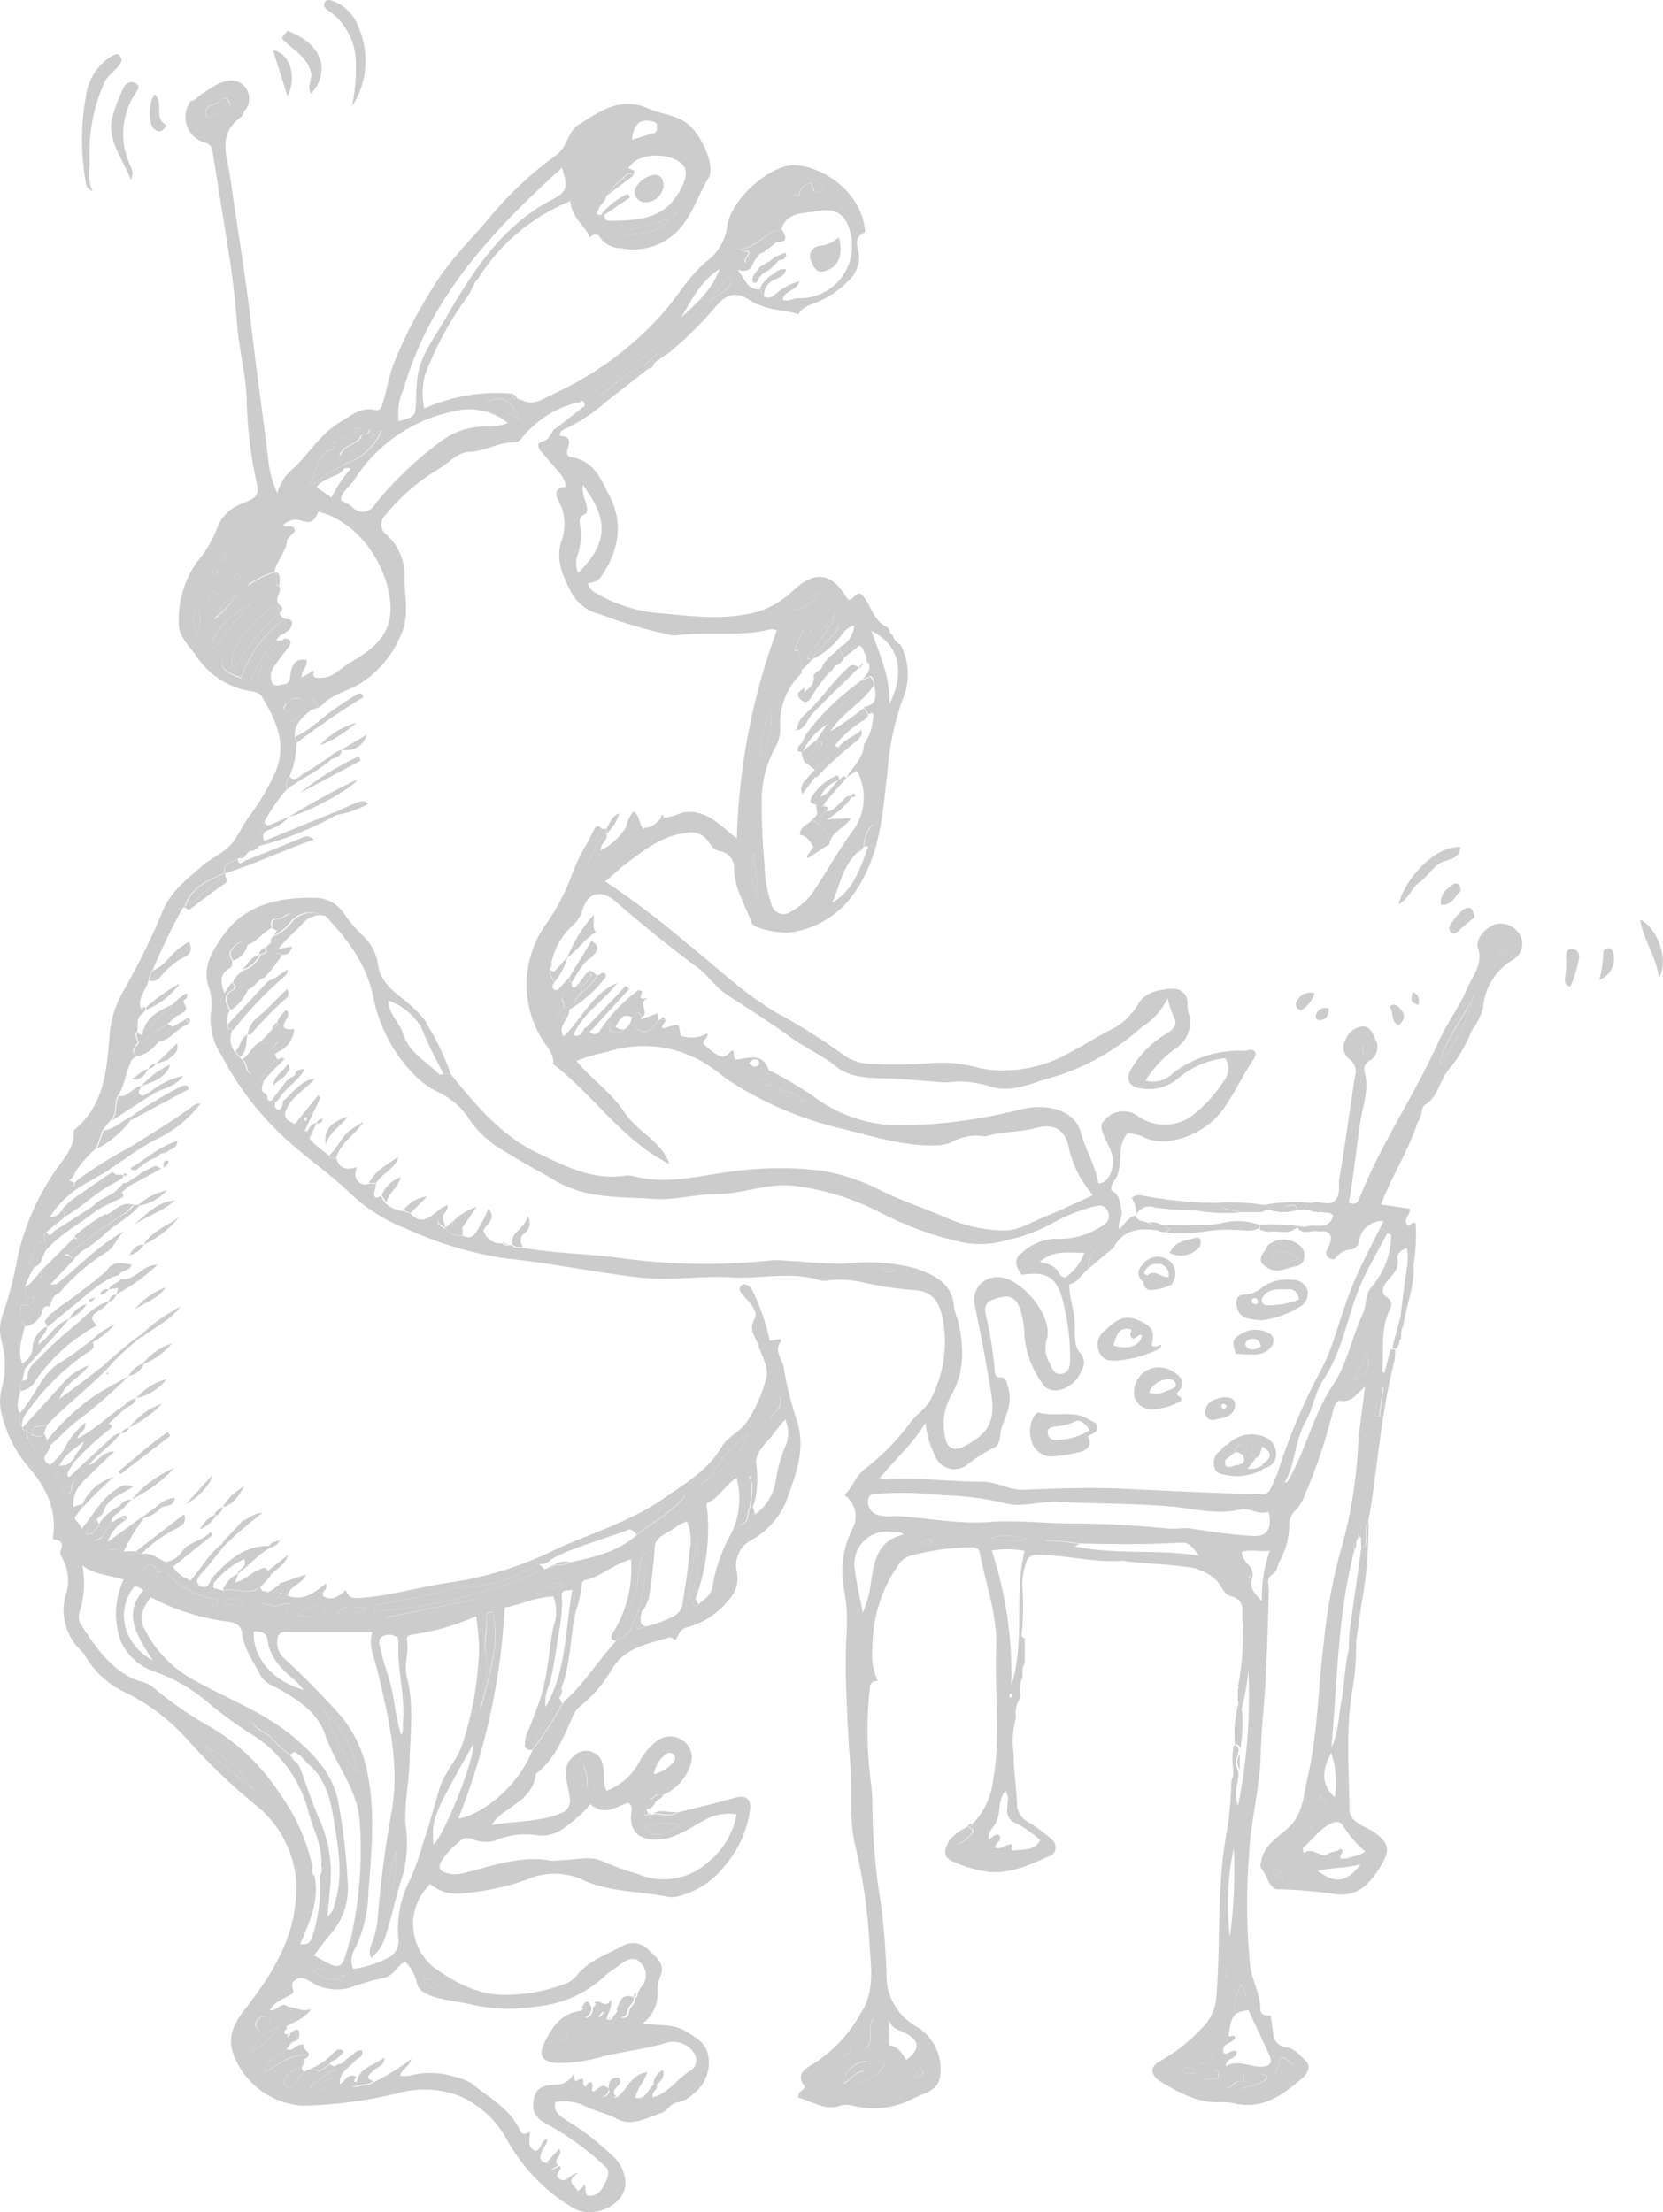 <svg xmlns="http://www.w3.org/2000/svg" viewBox="0 0 161.24 214.46"><defs><style>.cls-1{fill:#ccc;}</style></defs><g id="Calque_2" data-name="Calque 2"><g id="extra-music"><g id="extra-front"><path d="M99.36 158.82v2.36l-.21.54v.87a2.77 2.77 0 0 0-.2 1.77.21.21 0 0 0 0 .19 2.74 2.74 0 0 0-.44 2 8.2 8.2 0 0 0-.22 3.55c0 1.58.25 3.17.32 4.76a1.91 1.91 0 0 0 1 1.73 15.38 15.38 0 0 1 2.31 1.69 1 1 0 0 1 .3 1.3.9.9 0 0 1-.58.41c-1.89.84-3.74 1.72-5.93 1.47a12.74 12.74 0 0 1-3.18-.93c-1-.39-1.12-1-.52-2l.44.13c.8.26 1.23-.32 1.7-.76s.08-.61-.22-.82a.36.36 0 0 0 .4-.3 7.13 7.13 0 0 0 1.94-4.08c.79-4.27.14-8.58.32-12.87.13-3.23-1-6.19-1.59-9.26-.11-.56-.54-.55-.92-.56a23.55 23.55 0 0 0-5.9.85 2.06 2.06 0 0 0-1.1.89 14 14 0 0 0-2.49 8.05 5.73 5.73 0 0 0 .53 3.16c-.58 0-.77.26-.79.76a38.26 38.26 0 0 0 .06 8.69 21.52 21.52 0 0 1 .2 3.1 61.56 61.56 0 0 0 .81 9 68.05 68.05 0 0 1 .56 7.12 5.63 5.63 0 0 0 3 4.9 4.83 4.83 0 0 1 2.15 5c-.37 1.28-1.65 1.43-2.56 1.91a8.23 8.23 0 0 1-5.68.75 2.5 2.5 0 0 0-1.3-.08c-1.57.6-2.79-.42-4.13-.72-.18-.63.46-.65.61-1.09-.81-1-.3-1.61.71-2.15a13.54 13.54 0 0 0 4.71-5c1.33-2 1-4.34.84-6.53a51.53 51.53 0 0 0-1.32-9.4c-.72-2.76-.33-5.55-.56-8.32s-.32-5.65-.43-8.48c0-1.22 0-2.46.06-3.69a17.27 17.27 0 0 0-.24-4.76 9.12 9.12 0 0 1 .89-5.87 2.51 2.51 0 0 0-.84-3.16c.82-.76 1.09-1.89 2.08-2.6a22.81 22.81 0 0 0 4.4-4.54c.64-.8 1.54-1.31 2-2.36a12 12 0 0 0 1-7.87c-.38-1.45-1-2.44-2.82-2.5a34.62 34.62 0 0 1-5.16-.81 9.79 9.79 0 0 0-2.86-.15 2.37 2.37 0 0 1-1.06 0c-2.83-.88-5.7-.09-8.53-.27-3-.18-6 .38-9 0-4.29-.49-8.52-1.39-12.81-1.83a35.2 35.2 0 0 1-9.67-2.87 16.63 16.63 0 0 1-5.56-3.52c-2.23-2.14-4.84-3.81-7-6a28.51 28.51 0 0 1-5.4-7.31 6.24 6.24 0 0 1-1-4.39 5.35 5.35 0 0 0-.32-2.47c-.48-1.79.41-3.18 1.29-4.5 2.2-3.28 5.57-4 9.21-3.9a3.32 3.32 0 0 1 2.7 1.53 13.74 13.74 0 0 0 1.78 2.09 4.73 4.73 0 0 1 1.5 2.78c.22 1.78 1.57 2.72 2.79 3.68a12.38 12.38 0 0 1 1.89 1.94.59.59 0 0 1-.45.45l-.23-.23a6.13 6.13 0 0 0-3-2.3c.06 1.36 1.1 2.13 1.43 3.2.58 1.9 2.31 2.72 3.55 4a.61.61 0 0 0 .3-.08h.75c2.45 3 4.91 6 8.51 7.7 2.67 1.26 5.32 2.67 8.46 2.16a2.92 2.92 0 0 1 1.06.13c3.29.77 6.5-.23 9.72-.58a33 33 0 0 1 8.42 0 20.65 20.65 0 0 1 5.78 2c2.06 1 4.27 1.71 6.37 2.64a14.08 14.08 0 0 0 5.27 1.13c1.37.06 2.59-.73 3.83-1.24 1.66-.67 3.27-1.45 4.89-2.18a10.32 10.32 0 0 1-2.38-4.73c-.37-1.65-1.41-2.24-3.08-1.8s-3.4.34-5 .84a4.85 4.85 0 0 0-3.35.6 4.27 4.27 0 0 1-1.37.26c-3.36.12-6.48-1-9.67-1.73a34.84 34.84 0 0 1-9.82-4.15c-1.1-.65-2-1.55-3.13-2.18a11.36 11.36 0 0 0-9.3-1 18.39 18.39 0 0 0-3 .87c1.52 1.81 3.43 3.11 4.67 5s3.58 2.76 4.36 5c-4.57-2.29-7.3-6.63-11.3-9.71.16-.7-.38-1.43-.83-2.06a10.08 10.08 0 0 1 .33-11.72 21.69 21.69 0 0 0 2.37-4.62 2 2 0 0 0 1.68-1.43c.73.11.94-.46 1.21-.94A6.1 6.1 0 0 0 60.81 80c.5.6 1 .92 1.72.25.74 0 1.16-.55 1.64-1 1 .12 1.73-.58 2.66-.53 2 0 3.08 1.43 4.61 2.56a63.62 63.62 0 0 1 3.87-20.14.88.88 0 0 0-.82-.08c-2.9.68-5.87.15-8.78.52a1.94 1.94 0 0 1-.59 0 46.92 46.92 0 0 1-7-2.05 4.18 4.18 0 0 1-2.63-1.92c-.89-1.62-1.62-3.27-1.09-5.06a4.79 4.79 0 0 0-.24-4c-.41-.71-.29-1.29.71-1.36a2.51 2.51 0 0 0-.49-1.19c-.62-.73-1.24-1.46-1.87-2.18-.31-.34-.52-.86 0-1 .82-.14.85-.88 1.31-1.27.25.2.24.61.59.73.72 0 .9.46.68 1.06s-.16.94.38 1c2.13.36 2.81 2.14 3.62 3.72 1.38 2.68.9 5.25-.69 7.67-.41.61-.44.59-1.38.84.12.62.63.85 1.1 1.12a14.54 14.54 0 0 0 6.23 1.79c3.17.31 6.32.68 9.46-.28A8.84 8.84 0 0 0 77 57.16c2-1.81 3.57-1.66 5 .65a2.22 2.22 0 0 0 .28.33c.52 0 .62-.68 1.18-.59 1 .94 1.13 2.63 2.58 3.26l.23.29a.42.42 0 0 0 .29.47 1.4 1.4 0 0 0 .75.94 6.12 6.12 0 0 1 .2 5.3 27.61 27.61 0 0 0-1.47 7c-.45 4-.69 8-3 11.45a9 9 0 0 1-6.53 4.15 8.43 8.43 0 0 1-3.25-.59.7.7 0 0 1-.4-.41c-.63-1.7-1.64-3.28-1.69-5.18a1.6 1.6 0 0 0-1.35-1.71c-.64-.1-.91-.64-1.23-1.06a2 2 0 0 0-2.1-.7c-2.32.27-4.06 1.66-5.82 3-.68.51-1.3 1.12-1.94 1.68h-.07a84.15 84.15 0 0 1 7.93 6c3.06 2.43 5.85 5.23 9.35 7.1a58.71 58.71 0 0 1 6 3.84 4.73 4.73 0 0 0 2.73.76 38 38 0 0 0 5.84-.09 13.53 13.53 0 0 1 4.61.54 12.91 12.91 0 0 0 8.68-1.59c1.21-.62 2.35-1.34 3.54-2a6.35 6.35 0 0 0 3-2.63c.63-1.19 2.09-1.46 3.34-1.51a1.37 1.37 0 0 1 1.46 1.26.93.93 0 0 1 0 .29 2.83 2.83 0 0 0 .16 1 3 3 0 0 1-1.23 3.18 10.67 10.67 0 0 0-3 3.17 2.71 2.71 0 0 0 2.65-.71 10.51 10.51 0 0 1 7-2.17c.27 0 .53-.23.86 0s.06.68-.12.94c-1.12 1.66-1.91 3.52-3.17 5.11-1.6 2-5.27 3.56-7.62 2.21a4.57 4.57 0 0 0-1.33-.28c-1.19 1.32-.34 3.11-1.2 4.45-.18.33-.49.62-.38 1.11.81.39.83 1.14 1 2 .09.66-.48 1.18-.2 1.81h-.08c.52-.49.86-1.19 1.62-1.41.17.64.8.52 1.22.74a1.45 1.45 0 0 0 1.23.2.74.74 0 0 1 .21 0l.64.38-.4.3a.22.22 0 0 1-.22 0 .5.5 0 0 0-.53-.15c-1.74-.26-3.33-.11-4.28 1.66-.34-.15-.16-.92-.87-.68a3.41 3.41 0 0 0-1.6 2.77c-.66.48-1 1.34-1.83 1.48 0 1.35.51 2.54.53 3.82 0 .94-.06 2.16.47 2.76.81.92.28 1.57 0 2.18-.65 1.27-2.75 2.22-3.6.85a9.09 9.09 0 0 1-1.75-4.76 8.53 8.53 0 0 0-.28-2c-.43-1.65-1.12-2-2.73-1.38a1 1 0 0 0-.78 1.18v.08a36 36 0 0 1 .92 5.73c0 .28.17.56.36.55.83-.08.78.53.94 1 .45 1.37-.17 2.59-.61 3.8-.26.71 0 1.77-.91 2.09a14.43 14.43 0 0 0-2.48 1.61 2 2 0 0 1-2.8-.38 2 2 0 0 1-.3-.56 8.65 8.65 0 0 1-.91-3.16c-1.27 2.12-3 3.57-4.44 5.38a2.52 2.52 0 0 0 .47.13c3.16-.25 6.3.22 9.46.21 1.41 0 2.62.84 4.08.78 3.12-.13 6.26-.25 9.37-.11 4.5.21 9 .44 13.49.54a.86.86 0 0 0 1-.51 13.87 13.87 0 0 0 .69-1.52 58.65 58.65 0 0 1 3.87-9.35 20.06 20.06 0 0 0 1.55-3.48c.63-1.92 1.22-3.86 2-5.72s1.88-3.89 2.87-5.9a2.23 2.23 0 0 0-2.36 1.9 1 1 0 0 1-.71.85 2 2 0 0 0-1.54.78c-.2.27-.48.22-.74 0a.55.55 0 0 1-.13-.74 6.41 6.41 0 0 0 .32-.76c.22-.76-.25-1.18-1.08-1-.7-.26-1.61.46-2.16-.46h.79c.89-.37 2.32.42 2.73-1.1-.37-.44-.77-.2-1.09-.35l-1-.67a.37.37 0 0 0 0-.21c.74-.27 1.64.38 2.25-.23s.3-1.43.43-2.16c.59-3.33 1-6.68 1.54-10a1.43 1.43 0 0 0-.58-1.56 1.43 1.43 0 0 1-.37-1.85 2 2 0 0 1 1.59-1.31c.82-.07 1.1.76 1.35 1.33a1.51 1.51 0 0 1-.5 1.93 1 1 0 0 0-.54 1.31c.39 1.61-.22 3.16-.46 4.71-.4 2.59-.63 5.2-1.11 7.79.7.37.93-.15 1.09-.56 2.08-5.24 5.32-9.9 7.59-15 .78-1.77 2-3.33 2.76-5.11.51-1.26 1.62-2.41 1.08-4-.28-.83.72-2 1.68-2.3a2.13 2.13 0 0 1 2.46 1.17 1.78 1.78 0 0 1-.77 2.28 5.92 5.92 0 0 0-2.88 4.67 6.64 6.64 0 0 1-1.1 2.19 14.11 14.11 0 0 1-2 3.5c-1.1 1.09-1.12 2.81-2.51 3.68-.49.31-.24 1.23-.75 1.69l-.06-.08.09.06c-.88 2.78-2.52 5.24-3.56 8l2.79.41c.11.62-.69 1-.26 1.53.3.2.44-.3.83-.14a18.44 18.44 0 0 1-.25 4.33c-.21.1-.12.46-.43.49l-.12-1a3.57 3.57 0 0 0-.06-1.38c-.59.16-1 .61-.91 1 .21 1-.46 1.55-1 2.2-.37.47-.69 1.08-.07 1.52s.55.79.27 1.39c-.87 1.87-.47 3.91-.69 5.87l.24.12.58-2.29h.47l-.05.94c-1.21 4.67-1.59 9.47-2.31 14.21-.08.55-.19 1.1-.28 1.64-.37.46-.17 1-.23 1.49s.18.86-.46.9v-.7a.72.72 0 0 0 .1-.93c-.23.13-.35.27-.34.49a.31.31 0 0 1 0 .19l-.18.3a.37.37 0 0 1-.08.18c-.27.21-.2.5-.15.78-1.63 6.26-1.63 12.69-2.22 19.07.71-1.36.66-2.85.94-4.28.34-1.73.32-3.52.76-5.23.49 0 .08-.85.69-.73a23.89 23.89 0 0 1-.41 5c-.58 3.74-.28 7.47-.23 11.21 0 1.33 1.34 1.61 2.17 2.15 1.72 1.1 1.86 1.83.79 3.54s-2.24 2.81-4.19 2.61a45.82 45.82 0 0 0-5.73-.49c-.5 0-.78-.56-1-1a5.25 5.25 0 0 0-.67-1.14c.08-2 1.53-2.76 2.7-3.81 1.44-1.3 1.48-3.21 1.88-4.93 1-4.29 1-8.7 1.56-13a53.45 53.45 0 0 1 1.56-8.67 45.17 45.17 0 0 0 1.77-10.45c.12-1.8.42-3.59.67-5.75-.85.8-1.35 1.59-2.39 1.39-.29-.06-.59.4-.68.86a51.89 51.89 0 0 1-2.76 8.25 4.1 4.1 0 0 1-.83 1.43 2 2 0 0 0-.67 1.25 7.74 7.74 0 0 1-1 3.86c-.21.44-.15.89-.71 1.23s-.27 1-.29 1.58c-.07 2.77-.15 5.55-.29 8.32-.13 2.5-.44 5-.49 7.47-.08 3.33-1 6.55-1.14 9.86a61.4 61.4 0 0 0 .1 10.59c.18 1.48 1 2.79 1 4.3 0 .52.5.66 1 .59.09.63.16 1.18.24 1.73a1.39 1.39 0 0 0 1.26 1.36c.85.11 1.38.82 1.93 1.35s.06 1.25-.33 1.6c-1.84 1.62-3.78 3.08-6.49 2.52a4.72 4.72 0 0 0-1.3-.15c-2.27.15-4.15-.89-6-2-1-.65-1.07-1.43 0-2a16.36 16.36 0 0 0 4-3.17 4.52 4.52 0 0 0 1.42-2.94c.45-5.51 0-11.08 1.1-16.56a40.29 40.29 0 0 0 .37-4.53c.51-1.1.13-2.25.2-3.38.39-.07.46.2.51.5s-.07 0-.07.06v.4a1.32 1.32 0 0 0 0 1.45c.2 1.06-.57 2.09 0 3.42a53.78 53.78 0 0 0 1-13.16 22.18 22.18 0 0 1-.77 4.2l-.25-1.25v-1.13s.08-.05.08-.07a.64.64 0 0 0-.06-.18 25.35 25.35 0 0 0 .42-6.39c-.08-.95.34-2-1.21-2.35-.51-.1-.84-1-1.3-1.5a4.81 4.81 0 0 0-3-1.31c-1.92-.3-3.86-.29-5.79-.55l-.23-.05c-2.79.22-5.52-.55-8.3-.57a1 1 0 0 0-1.13.75 6.27 6.27 0 0 0-.37 2.46 26.93 26.93 0 0 1-.06 4.4.32.32 0 0 0 .16.44.2.2 0 0 0 .13.03zm-69.59-49.15.25.72a8.9 8.9 0 0 0 1.63 1.44l.27.2c.15.3.43.26.69.27.31 1 1 1.18 2 .84a3.4 3.4 0 0 0-.17.7 1 1 0 0 0 .94 1 .9.9 0 0 0 .36-.08h.72a5.5 5.5 0 0 1-.15.77c-.09.54.07.75.6.42l.48.73a3.1 3.1 0 0 0 1.71.73l.69.23c1.55 1.63 2.39-.53 3.62-.78 0 .5-.32.71-.49 1-.94.59-.35.93.21 1.27a2.09 2.09 0 0 0 1.73.67c.66.32 1.07.13 1.42-.53a13.88 13.88 0 0 0 1.08-2.1c.86 1.09-.26 1.48-.48 2.13a1.68 1.68 0 0 0 1.81 1.23.49.49 0 0 0 .52.2h.43a1 1 0 0 0 1 .23c3 .53 5.94.58 8.91.92a60.19 60.19 0 0 0 15.23.31 5.57 5.57 0 0 1 1 0c2.11.11 4.22.38 6.32.3a18.34 18.34 0 0 1 6.64.47c1.74.61 3.64 1.41 3.76 3.8a7.06 7.06 0 0 0 .35 1.13c.63 2.56.72 5.11-.66 7.46a5.63 5.63 0 0 0-.55 4c.2 1.1.88 1.38 1.88.86 2.32-1.24 3-2.43 2.6-5-.45-2.88-1-5.73-1.59-8.59a2.2 2.2 0 0 1 1.53-2.72 2.16 2.16 0 0 1 .8-.08c2.1.07 5 3.51 4.69 5.61a.49.49 0 0 1 0 .24 2.84 2.84 0 0 0 .24 2.52c.24.55.43 1.09 1.13 1s.82-.7.83-1.3a21.45 21.45 0 0 0-.32-4 4.89 4.89 0 0 0-.17-.83c-.64-3.45-1.76-3.8-4.22-3.47-.49-.7-.84-1.51 0-2.1a5.17 5.17 0 0 1 3.2-1.4 7.54 7.54 0 0 0 4.66-1.26 1.06 1.06 0 0 0 .51-1.41.86.86 0 0 0-1.11-.48h-.1a17 17 0 0 0-3.79 1.44 15.56 15.56 0 0 1-4.64 1.81 9.37 9.37 0 0 1-4.34.28 32.38 32.38 0 0 1-8.25-3 24.48 24.48 0 0 0-8.4-2.53c-2.51-.23-4.85.85-7.35.82-2 0-4 .63-6.13.47-1.5-.12-3-.09-4.52-.28a12.12 12.12 0 0 1-4.78-1.38c-1.66-1-3.35-1.87-5-2.91a10.45 10.45 0 0 1-3.31-2.86 7.41 7.41 0 0 0-3-2.82 8.22 8.22 0 0 1-2.4-1.65 14.87 14.87 0 0 1-4.07-7.53c-.64-3.27-2.45-5.64-4.59-7.93-.09-.1-.29-.1-.45-.15a2.44 2.44 0 0 0-3 .64 4.32 4.32 0 0 1-1.62 1.32l.27-.45c.49-.46 1.14-.79 1.24-1.67-.53.18-.81.58-1.35.54s-.45.48-.4.86c-.87.46-1.42 1.38-2.41 1.67-.36-.55-.7-.29-1.07 0-.54.42-.8.88-.31 1.51-.06.25.06.56-.26.73-.9.48-.95 1.21-.52 2.4l.71-1c.23.19.42.47.11.65-1 .57-.78 1.27-.29 2a2.33 2.33 0 0 0-.28 1.39c-.09.44.31.41.53.55a2.12 2.12 0 0 0 .2 2.08l.46.51.23.25c.57.32.25 1.28 1 1.45A24 24 0 0 1 27 101l-.07 1-.26.21c-.66.79-1.77 1.31-1.65 2.6.17.33.11.75.42 1s.46.26.48.6.27.42.55.16l.23.21c-.12.37-.09.68.31.85a.81.81 0 0 0 .39-.86c1-.78 1.71-2 3.12-2.21-.8 1-2 1.58-2.6 2.69-.52.89-.34 1.34.69 1.7a1.78 1.78 0 0 1 .94.7c.03.22.12.21.22.02zm54-27.59-.19.21a.42.42 0 0 0-.1.17c-.2 0-.39 0-.46.29-1.32 1.32-1.62 3.13-2.32 4.75 1.75-1 2.46-2.69 3.12-4.42l.14-.33a.81.81 0 0 0 0-.22l.17-.27a.23.23 0 0 0 0-.2c-.1-.71.64-1.25.5-2.18a3.23 3.23 0 0 0-.89 2.18zm-30 13.15-.19.28a.74.74 0 0 1 0 .21c-.46 1 .69 1.68.45 2.63a.49.49 0 0 0 .17.67c.61-.17.52-.94 1-1.16.1.91-1.18 1.47-.58 2.63 1.83-1.71 2.82-4.22 5.24-5.2-1.32 1.75-3.33 2.91-4.29 5.07 1 .28.82-.69 1.32-.79l.26.5c.88.56 1-.28 1.42-.73l.57-.14c.27.26-.22.48 0 .76a1.16 1.16 0 0 0 1.36-.15 1.58 1.58 0 0 0 .76-1.17c.32 0 .6-1 .94 0l-.09.23a1.1 1.1 0 0 0-.46.71c1.17 1.09 1.63 0 2.22-.67a.35.35 0 0 0 .19-.1l.47.1c0 .29-.45.44-.3.79.55-.07 1-.39 1.58-.29l.2 1a3.14 3.14 0 0 0 2.59-.24c.08.52-.52.63-.39 1.06 1.7 1.46 1.9 1.5 2.76.59.36.19 0 .64.4.91 1.11-.1 2.55-.77 3.17 1 0 .11.28.13.41.21a41 41 0 0 1 3.88 2.32 14 14 0 0 0 8.87 2.84 50.24 50.24 0 0 0 11.45-1.59c2.59-.57 5.09.23 5.63 2.23.46 1.73 1.44 3.25 1.71 5 .78-.06 1-.58 1.25-1.15.59-1.46-.41-2.59-.83-3.82-.18-.5-.19-.81.18-1.15a2.35 2.35 0 0 1 3.3-.37 4.5 4.5 0 0 0 5.61-.43 13 13 0 0 0 2.64-3 1.86 1.86 0 0 0 .15-2.23 8.42 8.42 0 0 0-4.55 1.94 4.38 4.38 0 0 1-3.56 1c-1.26-.14-1.63-.94-.93-2a9.42 9.42 0 0 1 3.26-3.26c.59-.31 1.2-.91.87-1.5a10.25 10.25 0 0 1-.67-2 6.58 6.58 0 0 1-2.5 2.8 22.69 22.69 0 0 1-8.56 4.84c-2 .51-4 1.63-6.19.91a10.5 10.5 0 0 0-3-.47c-.47 0-1 .11-1.43.08-1.86-.11-3.71-.33-5.57-.38s-3.56-.07-4.9-1.16-3.15-1.88-4.65-3c-1.94-1.41-4-2.69-6-4-1.14-.77-1.87-2-3-2.75q-4-3-7.75-6.26c-1.41-1.2-2.68-.85-3.19.87a3.2 3.2 0 0 1-.86 1.39 6.78 6.78 0 0 0-2.13 3.65l-.16.56V94c-.18.52.29.82.42 1.23zm64.32 106.37c0-.27.18-.54-.11-.93-.43.24-1.1-.07-1.45.61.46.67 1.11 0 1.57.31.09.59.65.6 1 .86.53-.24.8-.94 1.5-.62 0 .26-.6.17-.31.7.83-.44 2-.22 2.64-1.17-1.08-.82-1.63.2-2.36.5v-.74c-.54 0-1-.21-1.51 0l-.3.18-.17.08-.31.17a.8.8 0 0 1-.21 0zm-34.32-.78c-.09-.34.47-.56.2-1a2.34 2.34 0 0 0-2.18 2.18c.72-.3 1.11-1.17 2-1.15-.28.35-.73.59-.77 1.14a3.71 3.71 0 0 0 2.82-2c-1-.43-1.37.63-2.09.84zM78.77 64a2.41 2.41 0 0 1 .63-1 17.46 17.46 0 0 0 1.47-1.51c.31-.41.83-1 0-1.44v-.31c0-.18.23-.37-.16-.61l-1.55 2.29c-.38.15-.37.83-1 .7.07-.66.81-1 .73-1.83-1.24.49-1.4 1.68-1.82 2.65-.12.29.23.14.39.1 0 .68.38 1.32.27 2a.28.28 0 0 0 0 .22 6.74 6.74 0 0 0-2.09 5.23 3.55 3.55 0 0 1-.52 2.06 10.77 10.77 0 0 0-1.27 4.8 64.2 64.2 0 0 0 .29 6.65 11.55 11.55 0 0 0 .64 3.6 1.21 1.21 0 0 0 1.39 1 1.13 1.13 0 0 0 .49-.21 6 6 0 0 0 2-1.67c1.36-1.94 2.48-4.07 3.9-6a5.45 5.45 0 0 0 .52-6l-1 .64c.58-1 1.65-1.84 1.68-3.18a5 5 0 0 0 .89-2.63c.07-.37 0-.56-.43-.29l-.47-.71c1.12-.26 1.33-.74 1-2.16a.92.92 0 0 0-.32-.85l-.85.36c.42-.45.87-.89.66-1.6L84 64a.93.93 0 0 0-.23-.76.88.88 0 0 0-.43-.66l-1.52 1.19-.45-1a2.6 2.6 0 0 0 1.46-2.15 2.27 2.27 0 0 0-1.21.9 7.37 7.37 0 0 1-2.42 2.16l-.51.3zm25.92 85.64a23.16 23.16 0 0 0-3.33-.31v.3l2.84.29c4 .85 8.07.24 12.08.91-.52-.61-.89-1.32-1.7-1.27-3.34.18-6.59.16-9.93.08zm-8.81 28.7c.32-.17.56-.58 1-.43.39.57-.47.76-.38 1.22.62.23 1-.34 1.56-.32.23.09-.27.7.35.59.86-.15 1.86.08 2.46-1a12.38 12.38 0 0 0-2.3-1.62 1.26 1.26 0 0 1-.91-1.43c0-.54.25-1.12-.18-1.74-.82 1-.36 2.26-1 3.24-.23.37-.77.85-.59 1.48zm32.75 1.5c.44.37.84.93 1.49.34h.45a.48.48 0 0 0 .52-.18 2.76 2.76 0 0 0 1.27-.5 10.67 10.67 0 0 1-2.12-2.47c-.29-.46-.63-.48-1.11-.27-1.14.48-1.79 1.52-2.69 2.27-.18.14-.15.35 0 .62.76-.6 1.37.3 2.15.19zM123 146.55c-1 .37-1.87-.42-2.71-.22-2.38.59-4.69-.12-7-.3-3.56-.29-7.13-.24-10.69-.43-1.73-.1-3.61.6-5.18.12a29.6 29.6 0 0 0-6-.76 34.38 34.38 0 0 0-6.17-.16c-.42 0-1-.08-1.08.65a1.3 1.3 0 0 0 .86 1.4 4 4 0 0 0 1.74.12c3.06.16 6.1.82 9.16.58 2.55-.19 5.08.12 7.62.14 3.17 0 6.4.18 9.59.49.75.08 1.49-.08 2.26 0 2 .32 3.93.59 5.91.72 1.54.15 2.08-.69 1.69-2.35zm11.85-26.86-.34-.13c-.92 1.78-2 3.51-2.74 5.36-1.18 2.93-1.64 6.13-3.45 8.83-.82 1.23-1 2.78-1.7 4-1.09 1.92-1 4.15-2.07 6a.44.44 0 0 0 .34-.2c1.75-3 2.42-6.39 4.37-9.31 1.34-2 1.81-4.57 2.85-6.8.43-.92.18-2 1-2.82a7.78 7.78 0 0 0 1.77-4.93zm-38.69 30.63a38.65 38.65 0 0 1 1.89 13.11c1.37-4.29.25-8.76 1.29-13.08a9.43 9.43 0 0 0-3.18-.03zm23.61 47.2c-.21.67-1.5.52-1.12 1.53.49.21.8-.48 1.26-.14.07.76-1 .49-1.07 1.4 1.23-.67 2.29.08 3.44.05.87 0 1.16-.39.76-1.22-.67-1.42-1.33-2.85-2-4.26-1.44.21-1.63.46-1.93 2.47.19.24.46-.2.66.17zm-32.16-48.75c-.39-.37-.72-.17-1-.23A3.15 3.15 0 0 0 82.9 151a3.19 3.19 0 0 0-.06.87c.16 1.44.51 2.87.81 4.47a10.18 10.18 0 0 0 .78-2.87c.34-2.01.57-4.12 3.18-4.7zM56.06 55.54c3.19-3.12 2.71-5.51.44-8.54a3.82 3.82 0 0 0 .31 1.74c.11.4.23 1-.09 1.1-.72.31-.49.83-.45 1.29a6 6 0 0 1-.24 2.6 2.28 2.28 0 0 0 .03 1.81zm28.43 5.61c.81 2.33 1.82 4.5 1.76 7.09 1.46-2.98 1.07-5.65-1.76-7.09zm35.9 89.31a2 2 0 0 0 .63 1.22 1.34 1.34 0 0 1 .4 1.31c-.35.93.2 1.45.93 2.24a13.36 13.36 0 0 1 .77-4.89c-1.03.14-1.84-.19-2.73.12zm-19.58-28.12c.92.22 1.58.41 1.89 1.15.07.15.51.55.81.21a5.1 5.1 0 0 0 1.63-2.25c-1.48.06-2.92-.35-4.33.89zm-12.93 77.37c1.39-1.07 1.31-1.87-.12-2.61-.6-.31-1.35-.44-1.56-1.27v2.46c.89.07 1.22.78 1.68 1.42zm31.37-11.93a48.45 48.45 0 0 0 .38-8.6 25.13 25.13 0 0 0-.38 8.6zM143 96.31c-1.09 2.37-2.92 4.38-3.49 7a19.52 19.52 0 0 0 3.49-7zm-11 84.41c-1.33.39-2.74.32-4.26.65 1.84 1.3 2.78 1.14 4.21-.65zm-2.58-6.5a8.94 8.94 0 0 0-.36-4.29c-.78 1.55-1.11 2.94.34 4.29zM73.71 73.41a6.46 6.46 0 0 0 1-4.59 12.53 12.53 0 0 0-1 4.59zm10 125.28c1.63-.83 1.93-1.78 1-3-.84.82.28 2.3-1 3zM128 174.07c.06 1.32-.71 2.16-1 3.19 1.67-1.26 2-2.07 1-3.19zM73.09 82.64a6.39 6.39 0 0 0 .52 4.72c-.25-1.56-.41-3.13-.52-4.72zm46.55 112c1.36-.53 1.48-.93.68-2.25a6 6 0 0 0-.68 2.29zm5.65 5.53a1.58 1.58 0 0 0-1.13-.76l-.51 1.7a2.69 2.69 0 0 0 1.64-.9zm-29.39-51c1.11-.1 2.2.62 3.56 0a5.43 5.43 0 0 0-3.56 0zm36.64-17.92-1.41 2.67c.92-.67 2-1.08 1.41-2.67zM75.46 105.6a4.3 4.3 0 0 0 2.6 1.24 4.8 4.8 0 0 0-2.6-1.24zm4-48.08a4 4 0 0 0-2.34 1.6 3.94 3.94 0 0 0 2.31-1.6zm54 79.78h.32l.36-2.78h-.33c-.06.93-.58 1.82-.41 2.78zm-15.87 61.6c-.59.26-1.16.3-1.24 1.13.75.06 1.35.08 1.18-1.13zm-1.73 2.1c.06-.5-.23-.63-.58-.61s-.62.17-.51.61zm16.33-98.7c.73-.44.64-.83.34-1.31-.63.3-.38.74-.34 1.3zm-59.57.79c.27.26.56.47.9.18a.33.33 0 0 0 0-.46c-.42-.28-.67-.01-.9.27zm12.77 19.71c.38.8 1 .47 1.54.38zm-11.81-18.08c.42.42.74.59 1.23.45-.22-.55-.54-.71-1.23-.45zm49.86 76.52c.08.61.49.66.91.87-.04-.63-.35-.79-.91-.87zm-34.81 20.24c1-.32 1-.32.68-1a2.16 2.16 0 0 0-.68 1zm56.53-108.94c.62.06.84-.17 1.08-.67-.54.13-.87.13-1.08.67zm-54.78 56.79a.79.79 0 0 0-1 .36.72.72 0 0 0 1-.32zm-7.8 49.16a1.11 1.11 0 0 0-.83.92 1.22 1.22 0 0 0 .83-.92zm36.32-7.44c-.17.22-.29.44.06.61a.45.45 0 0 0-.06-.61zm-20.84-26.86c-.21.05-.23.17-.15.34s.07.06.09.05c.18-.1.12-.24.06-.39zm23-11.35v.08c0 .1.08.11.12 0s0-.06 0-.09zM86 195.16V195z" class="cls-1"/><g id="sound"><path d="M141.6 82.11c-.07 1.31-1.32 1.16-2 1.58s-1.24 1.33-2 1.88-1 1.55-2 2.11c.4-1.89 3.1-5.63 6-5.57zM160.84 94.76c-.24-2-1.48-3.54-1.81-5.6 1.8.84 2.81 4.23 1.81 5.6zM152.27 95.63a.57.57 0 0 1-.54-.61.45.45 0 0 1 0-.16 7.84 7.84 0 0 0 .11-2.11c0-.46.16-.83.66-.75a.75.75 0 0 1 .61.87 13.13 13.13 0 0 1-.84 2.76zM143 88.9c-.56.47-1.1.87-1.57 1.34-.23.23-.44.36-.71.17a.52.52 0 0 1-.1-.73 6 6 0 0 1 1.2-1.45c.8-.57 1.01.07 1.18.67zM155.07 95a12 12 0 0 0 .39-2.68.39.39 0 0 1 .37-.39.49.49 0 0 1 .51.22 2.2 2.2 0 0 1-1.27 2.85zM139.73 87.73c-.16-1.06.54-1.54 1.17-2a.45.45 0 0 1 .61.12c.09.14.16.46.09.53-.54.47-.76 1.4-1.87 1.35zM127.44 96.27a2.67 2.67 0 0 1-1.26 1.66.57.57 0 0 1-.53-.62.64.64 0 0 1 .11-.3 1.49 1.49 0 0 1 1.68-.74zM135.61 99.4c-.79-.37-.47-1.16-.81-1.68-.14-.21.35-.47.67-.2.66.53 1 1.12.14 1.88zM128.84 97.75c0 .71-.25 1.09-.87 1.15a.34.34 0 0 1-.39-.28.37.37 0 0 1 0-.18c.18-.58.56-.81 1.26-.69zM137 96.19c.6.27.64.72.51 1.27-.77-.39-.77-.39-.51-1.27zM143 96.31a19.52 19.52 0 0 1-3.49 7c.61-2.62 2.49-4.63 3.49-7zM132.19 102.29c0-.56-.29-1 .34-1.31.3.48.39.87-.34 1.31zM145.16 92.54c.21-.51.54-.58 1.08-.67-.24.5-.46.73-1.08.67z" class="cls-1"/></g></g><g id="extra-back"><path d="M16.76 151.9a3.13 3.13 0 0 0 1.45 1.19l.27.21a1 1 0 0 0 1 .5.57.57 0 0 0 .77-.22l.16-.29a.67.67 0 0 1 .07-.18l.22.46v.21l-.06.08a.49.49 0 0 0 .13.12l.87.23c1.12-.33 2.3.48 3.4-.18a.54.54 0 0 0 .51.21l.19.07c.11.19.2.16.27 0l.19-.06.29-.18.69-.52c.47.34-.32.59 0 1 .33-.26.5.19.82.19 1.48.5 2.53-.37 3.59-1.22.31.57-.47.69-.24 1.23.78.48 1.46.09 2.17-.6.26.73.64.83 1.37.77 3.12-.22 6.1-1.16 9.15-1.56a34.4 34.4 0 0 0 9.84-3.15c3.54-1.61 7.31-2.72 10.56-5 2.06-1.44 4.21-2.68 5.53-4.94.55-.93 1.66-1.41 2.31-2.24a13.25 13.25 0 0 0 2-4.41c.31-1-.39-2.08-.71-3.09s-1.06-1.58-.38-2.74c.33-.56-.44-1.46-1-2.06-.3-.35-.73-.72-.31-1.09s.93.15 1.1.52a22.65 22.65 0 0 1 1.67 4.84l1-.19a1.74 1.74 0 0 1 .1.19c-.79.94.1 1.74.24 2.58a32.88 32.88 0 0 0 1.23 5c1 2.92-.11 5.43-1 8a7.83 7.83 0 0 1-3.37 3.73 2.77 2.77 0 0 0-1.41 3.09 3 3 0 0 1-.8 2.72 7.62 7.62 0 0 1-4.07 2.66c-.63.16-.79.74-1.06 1.22-.2-.09-.43-.29-.58-.25-2.13.63-4.39.94-5.68 3.2a12.37 12.37 0 0 1-3.1 3.54 3.1 3.1 0 0 0-.74 1.21c-.85 1.88-1.63 3.81-3.31 5.16-.06 0-.15.11-.15.17-.26 2.07-2 2.81-3.39 3.9a3.82 3.82 0 0 0-.88 1c2.25-.4 4.56-.26 6.7-1.13 1.17-.47.9-1.47.72-2.36-.23-1.14-.58-2.24.52-3.18a1.65 1.65 0 0 1 2.85 1c.21.73-.08 1.52.34 2.36a6.06 6.06 0 0 0 3.19-2.83 6 6 0 0 1 1.59-1.92 2.1 2.1 0 0 1 2.66-.09 2 2 0 0 1 .69 2.35A4.71 4.71 0 0 1 64.3 174h-.45c-.56-.31-.56-.31-.89.42.41.08.54-.42.9-.45l-.06.49-.23.24a1.23 1.23 0 0 0-.91.77c-.23.08-.29.25-.17.44s.24.14.36 0h.27a.34.34 0 0 0 .2 0c.81-.12 1.66.36 2.42-.2 1.81-.46 3.62-.88 5.41-1.39 1.22-.35 1.76.08 1.54 1.36a10.57 10.57 0 0 1-2.42 5.21 8.13 8.13 0 0 1-4.1 2.83 2.83 2.83 0 0 1-1.41.18c-2.82-.61-5.76-.41-8.52-1.77a6.63 6.63 0 0 0-5.17.1 25 25 0 0 1-6.74 1.36 4.06 4.06 0 0 1-2.62-.93 5.37 5.37 0 0 0-.18 7.58 4.69 4.69 0 0 0 .52.48c2.2 1.59 4.52 2.81 7.33 2.67a16.45 16.45 0 0 0 5.24-1 2.71 2.71 0 0 0 1.21-.76c1.16-1.56 3-2.11 4.56-3a2.09 2.09 0 0 1 2.6.52c.73.68 1.57 1.31 1 2.52a3.55 3.55 0 0 0-.24 1.51 3.53 3.53 0 0 1-1.45 3c1.57.23 2.91 0 4.09.7s2.12 1.21 2.31 2.59a3.81 3.81 0 0 1-1.48 3.53 3 3 0 0 1-1.57.83c-.66.11-1 .86-1.47 1-1.39.43-2.92 1.39-4.34.6-1-.54-2-.72-3-1.19a4.59 4.59 0 0 0-3-.44c-.22 1.06.61 1.42 1.22 1.85a24.88 24.88 0 0 1 4.16 3.2 3.81 3.81 0 0 1 1.43 2.72c0 2.4-3.41 3.63-5.16 2.44a17.61 17.61 0 0 1-6.34-6.57 9.66 9.66 0 0 0-4.55-4.22 9.56 9.56 0 0 0-6.07-.28 42.39 42.39 0 0 1-9.18 1.2 7.67 7.67 0 0 1-6.65-4.81c-.83-2 .2-3.44 1.17-4.69 2.23-2.89 4.21-6 4.69-9.52a10.44 10.44 0 0 0-3.42-9.83 59.09 59.09 0 0 1-7.14-6.83 19.52 19.52 0 0 0-5.85-4.38 8.75 8.75 0 0 1-3.88-3.54 2.07 2.07 0 0 0-.37-.47 5.41 5.41 0 0 1-1.43-5.76A4.42 4.42 0 0 0 6 151a.91.91 0 0 1-.13-.67c.41-.84-.13-1-.76-1.13.47-2.75-.59-4.91-2.25-6.86a12.19 12.19 0 0 1-2.82-5.84 5.67 5.67 0 0 1 .21-2.24A8.32 8.32 0 0 0 .14 130a4.35 4.35 0 0 1 .17-2.69 37.3 37.3 0 0 0 1.4-5.43 24 24 0 0 1 3.9-8.73c.7-1 1.64-2 1.52-3.38a.47.47 0 0 1 .16-.31c2.75-2.31 3.05-5.56 3.31-8.79A10.31 10.31 0 0 1 12 96a65 65 0 0 0 3.83-7.82c.81-1.85 2.37-3 3.76-4.22.91-.82 2.19-1.29 2.92-2.22.56-.72 1-1.64 1.53-2.43a23 23 0 0 0 2.68-4.5c1.14-2.75 0-5-1.29-7.21-.31-.57-1-.55-1.6-.68A7.88 7.88 0 0 1 19 63.56c-.71-1-1.72-1.9-1.67-3.21a9.71 9.71 0 0 1 1.74-5.83A11.62 11.62 0 0 0 21 51.34a3.93 3.93 0 0 1 2.37-2.47c1.83-.76 1.78-.83 1.37-2.74a42.32 42.32 0 0 1-.82-7.37c-.08-2.45-.73-4.79-.92-7.21s-.49-5.06-.9-7.56c-.51-3.13-1-6.27-1.51-9.4a.94.94 0 0 0-.78-.78 2.56 2.56 0 0 1-1.72-3.2 2.5 2.5 0 0 1 .4-.8c.48-.07.71-.49 1.08-.71 1.07-.63 2.05-1.55 3.46-1.21a1.81 1.81 0 0 1 1 2.35 1.66 1.66 0 0 1-.31.51c-.13.2-.18.49-.36.61-2.3 1.64-1.36 3.73-1.05 5.76.69 4.88 1.52 9.72 2.07 14.61.48 4.27 1.12 8.51 1.62 12.76a10.93 10.93 0 0 0 .88 3.33 4.76 4.76 0 0 1 1.72-2.54c1.47-1.48 2.59-3.33 4.46-4.41 1-.59 2-1.48 3.33-1.11.51.13.61-.36.74-.75.39-1.2.56-2.45 1-3.65A45.77 45.77 0 0 1 42 27.83c1.46-2.45 3.56-4.48 5.41-6.67a34.77 34.77 0 0 1 6.49-6.1c1.11-.78 1.16-2.36 2.25-3 2-1.23 4-2.77 6.73-1.53 1.19.54 2.6.59 3.72 1.42 1.34 1 2.83 4.1 2.08 5.34-1.11 1.83-1.66 4-3.38 5.47a6 6 0 0 1-5.09 1.3 2.44 2.44 0 0 1-2-1 .55.55 0 0 0-1 0c-.48-1.22-1.8-1.92-1.9-3.57a19.07 19.07 0 0 0-8.56 6.91l-.47.72-.21.23-.56 1.14a32.38 32.38 0 0 0-4.28 7.8 6.87 6.87 0 0 0-.09 3.31 17.16 17.16 0 0 1 8.24-1.46c.2.22.36.52.74.49a.46.46 0 0 0 .51.17c1.05.56 2-.12 2.79-.5a32.21 32.21 0 0 0 10.64-7.7c1.61-1.77 2.76-3.94 4.65-5.43a5 5 0 0 0 1.82-3.38c.51-2.69 4.32-5.95 6.67-5.77 2.85.22 6.2 2.72 6.64 6.06 0 .15.07.42 0 .45-1.24.56-.58 1.56-.53 2.37a3.25 3.25 0 0 1-1.23 2.49 8.8 8.8 0 0 1-3.1 2c-.62.26-1.26.44-1.56 1.08-1.22-.43-2.5-.34-3.64-.86a3.91 3.91 0 0 1-.85-.35c-1.34-1-2.38-.91-3.5.42A35.58 35.58 0 0 1 65.1 34c-.55.46-1.2.77-1.72 1.27a.69.69 0 0 0-.49.49l-.49-.25 1.81-1.67-.22-.3-7.59 5.27-.51.23a10.07 10.07 0 0 0-5.31 3.44.85.85 0 0 1-.81.41c-1.47 0-2.74.85-4.22.92-1.2 0-2 1.07-3 1.64a19.86 19.86 0 0 0-5.16 4.46 1.25 1.25 0 0 0-.11 1.75.83.83 0 0 0 .22.2 5.33 5.33 0 0 1 1.73 3.82c-.07 2 .58 4-.45 6.08a10.12 10.12 0 0 1-3.88 4.53c-1.21.72-2.69 1-3.68 2.07-.64.38-.63-.87-1.18-.49-.78.51-1.73.93-1.87 2.1.87-.18 1.11-1.26 2-1.15-.81.7-1.69 1.37-1.59 2.62l.18.52a8.61 8.61 0 0 1-.71 3.36 1.33 1.33 0 0 0-.24 1.2 16.31 16.31 0 0 0-2.16 3.13 10.15 10.15 0 0 1-1.45 2.86l-.25.23-.22.26a.56.56 0 0 0-.53.19l-.18.08c-.52.37-1.53.31-1.23 1.4-1.62.63-3.2 1.31-3.86 3.12l-.23.26a63.69 63.69 0 0 0-2.9 6c-.29.29-.29.69-.41 1-.17.89-1 1.59-.79 2.58.07.19.16.21.28 0h.21v.26a.51.51 0 0 1-.09.18l-.21.21c-.62.46-.38 1.15-.49 1.74-.32.38-.07.7.1 1-.23.44-.94.83-.12 1.36-.28.2-.63.33-.65.75-.5 1-.55 2.18-1.21 3.11-.42.75 0 1.73-.72 2.4l-.76.94-.62 1.75a11 11 0 0 0-1.73 1.88l-.21.27a.51.51 0 0 1-.09.18l-.15.33-.2.2H7l-.26.22c-.26.18-.3.4 0 .53s.5.11.51-.28l.25-.23c.24.17.13.45.2.68A9.73 9.73 0 0 0 4.82 118a1.32 1.32 0 0 0 1.18-.68c.29.17.18.46.22.71l-1.72 1.42c-.44.23 0 .89-.21.9-1.23 0-.81 1.18-1.28 1.72-.27.32-.19.67.3.79a11.75 11.75 0 0 0-.89 1.86l.12 1.14.8-.14c-.19.64-.47 1.13-1.26.72-.22 1.23-.22 1.23.08 1.7.21.09.2.29.23.46-.24 1.19-.73 2.36-.24 3.59l.27.5-.27 1.2a1 1 0 0 0-.18 1c-.13.7-.48 1.4-.05 2.12.05.41-.22.88.2 1.24l.06.18c0 .25.26.23.43.28a.48.48 0 0 0 0 .17c-.19.2-.14.37.08.52a5.21 5.21 0 0 0 1 1.45l.86-1 .29.28c.11.63-1.23 1.2 0 1.9a6 6 0 0 0 1.45-1.65c.2.1.4.2.45.45a4 4 0 0 0-1 1.3l.5-.08.49.44c-.16.25-.34.5 0 .74.06.55-.69.32-.75.76a.74.74 0 0 0 .52.85c.41-.09.47-.38.5-.71.06-.73.45-.71 1-.41a2.85 2.85 0 0 0-.88 2.37l.85-.3v.36l-.75 1c.21.39.62.67.69 1.12l.52.51c.66 0 .86-.56 1.19-.95.44.59-.36.63-.46 1s-.13.75.46.41l.29-.19c.17.62.46 1.39 1.12 1.19.5-.14.67.3 1 .18.38.28.75.44 1.13 0l.51.26c1-.24 1.61.43 2.38.75a1 1 0 0 0 .71.47zm12.75 18.71-.23-.24-.25-.22-.23-.15a.4.4 0 0 0-.18-.1 12.93 12.93 0 0 0-4.2-3c.37.82 1.25 1 1.83 1.54a9.83 9.83 0 0 0 1.87 1.72l.21.25.19.29.28.2.27.44c.59 1.59 1.12 3.2 1.77 4.76a13 13 0 0 1 1.24 5.27c0 1.44-.21 2.87-.33 4.42a1.71 1.71 0 0 0 .66-1.12c.86-2.52.46-5.08.06-7.58-.35-2.23-.72-4.61-2.72-6.18zm25.24-5.74.29-.23c1.78-1.68 3.06-3.79 4.72-5.57.49-.33 1.12-.52 1.4-1.06a16.56 16.56 0 0 0 1.46-7.14c0-.16 0-.31-.3-.29a17.52 17.52 0 0 0-.55 3.21c-.34 1.89-1.45 3.48-2 5.29-.72-.12-.55-.45-.27-.9a11.7 11.7 0 0 0 1.68-7c-1.6.41-2.81 1.61-4.39 2a.46.46 0 0 0-.38.4 12.94 12.94 0 0 1-.57 2.61c-.6 2.45-.45 5-1.4 7.42a1.21 1.21 0 0 0-.25 1c-.71 1.49-1.77 2.78-2.36 4.33a.63.63 0 0 1-.74.49.44.44 0 0 1-.19-.07 3.23 3.23 0 0 1 .43-1.82c.34-.89.68-1.79 1-2.69.79-2.31.87-4.76 1.32-7.14a4.14 4.14 0 0 0 0-2.94c-1.74.07-3.25.82-4.72 1.08a63.58 63.58 0 0 1-4.5 20.46c2.18-.33 5.79-3 7.19-6.63a31.79 31.79 0 0 0 2.92-4.5zm7.66-8.87-.18.21-.1.44c-.26.36-.59.71-.32 1.29l.87-.27a11 11 0 0 0 2.35-.84 1.73 1.73 0 0 0 1.16-1.39c.25-1.69.56-3.37.67-5.06a4.85 4.85 0 0 0-.25-2.89 5.15 5.15 0 0 0-1 .49c-.74.64-2.08.93-2.12 1.95a47.51 47.51 0 0 1-.6 5.06l-.2.49a.36.36 0 0 0-.06.2l-.18.29zM27.85 61.18l-.25.22c-.2 0-.4 0-.48.24l-.21.25-.12.21a11.74 11.74 0 0 0-2.52 3.9c.4.28.78.23.79-.16.08-1.68 1.39-2.59 2.28-3.76a.66.66 0 0 1 .76.5c-.48.63-1 1.25-1.43 1.9a1.72 1.72 0 0 0-.32 1.66c.24.51.79.26 1.2.2.62-.1.54-.66.63-1.12.16-.86.55-1.44 1.56-1.23.1.67-.55 1-.48 1.7l1.18-.69c-.21.86.28.72.74.71 1.13 0 1.82-.92 2.69-1.43 2.39-1.38 4.42-2.86 3.92-6.31-.53-3.69-3.24-7.43-6.92-8.36-.3.7-.58 1.23-1.58.89a1.68 1.68 0 0 0-1.84.41c.33.35 1.07-.25 1.14.6l-.76.8a17.05 17.05 0 0 1-3.53 4 3.1 3.1 0 0 0-.26.47 9.68 9.68 0 0 1 2.59-1.3c.52.35-.23 1.14.5 1.42v.49c-2.08 1.35-3.35 3.45-4.88 5.3-1.29 1.56-.91 2.44 1.14 3.06A11.53 11.53 0 0 1 27.64 60c.74 0 .85.38.45 1l-.24.23zm4.55-18.25c-.37.13 0 .39-.1.57-1.72.46-1.52 2.21-2.24 3.34l.16.14.49.26 1.43 1A12.41 12.41 0 0 1 34 45.45a.66.66 0 0 0-.64 0v-.37l.28-.18A5.51 5.51 0 0 0 37 41.77c-.49 0-.49.35-.68.47l-.48-.54c-.4-.06-.59.2-.76.5a6.59 6.59 0 0 0-2.74 1.32 1.63 1.63 0 0 1 .08-.61h.11l-.08-.08zm20.87 109a.49.49 0 0 0 .51-.22 1.87 1.87 0 0 0 1.46-.24c2.32-.49 4.62-1 6.47-2.63 1.6-1.27 3.48-2.19 4.77-3.9l-5.54 3.36c-2.38.92-4.87 1.55-7.17 2.69l-.29.16a1.7 1.7 0 0 0-1.18.51 18.61 18.61 0 0 1-5.19 2c-1.07.2-2.15.1-3.2.34a61.6 61.6 0 0 1-7.23 1.55c-.19 0-.48.08-.42.64a47.84 47.84 0 0 0 16.55-4.06.27.27 0 0 0 .21-.07zM28.05 197.2l.26-.2c.34 0 .52.13.49.48l-.3.44c-.19 0-.37.07-.4.3a.38.38 0 0 0-.08.17l-.26.26c-.85.68-2 1.07-2.24 2.37 1.31-.79 2.49-1.76 4.15-1.81l-.17.44c-.32.17-.15.48-.23.72a2.77 2.77 0 0 0-1.48.93c-.45.57-.38 1 .49 1.14.19-.73.85-1 1.24-1.59l.32-.21a.43.43 0 0 0 .16 0 1.24 1.24 0 0 1 1 .24 4 4 0 0 0-.95 1.62 7.61 7.61 0 0 1 2.4-1.85c.39.38 0 1 .55 1.38.49-.29.75-1.11 1.56-.69l-.18.28a.44.44 0 0 1-.08.2c-.43.47 0 .57.29.48.56-.17 1.19-.07 1.69-.45a20.48 20.48 0 0 0 3.61-2.27c-.2.87-1 1-1.08 1.67a6.31 6.31 0 0 0 .87 0 7.71 7.71 0 0 1 4.31.06 6.15 6.15 0 0 1 1.77.69c1.65 1.39 3.69 2.41 4.63 4.5.28.65.62.28 1 .21 0 .7-.34 1.43.49 1.81.68-.1.49-1 1.17-1.15.05.47-.31.72-.45 1.06-.21.52-.48 1.11.42 1.28l.31.06c0 1.22.65.11 1 .25.18.43-.71.79-.07 1.23s.93-.46 1.82-.6c-1.37.89-.28 1.21-.08 1.77.31-.22.56-.35.61-.66.32.29 0 .8.36 1.11.91.11 1.38-.53 1.69-1.2.23-.5.57-1.18 0-1.66a28.3 28.3 0 0 0-5.48-4c-1.22-.63-1.65-1.22-1.43-2.48s1.18-1.39 2.07-1.43a1.86 1.86 0 0 0 1.8-1.08c0 1.46.69.14.93.62 0 .6 0 .6.43.66l.52.45.19.07c.57.42 1.15.85 1.46-.26.31.9.31.9.72.73 1-.72 1.29-2.22 2.89-2.39-.33 1-1 1.56-1.15 2.48 1.16.2 1.2-1 1.84-1.31l.27.26c-.06.33-.56.45-.43 1 1.59-.41 2.41-1.89 3.73-2.63a1.2 1.2 0 0 0 .25-1.69 2.39 2.39 0 0 0-2.52-1c-2 .6-4.11.86-6.16 1.32a15.14 15.14 0 0 1-4.68.67c-1.26-.11-1.71-.68-1.18-1.82.72-1.57 1.65-3 3.56-3.23l.28-.21c.35.2-.08.71.31.9.5-.16.59-.54.61-1l.22-.24a.51.51 0 0 0 .07-.17c.58.34-.3.92.27 1.29.31.1.33-.48.67-.39.09.24-.2.59.25.68h.19c.14 0 .21-.06.21-.2l.33-.41.22-.27c.27.16 0 .69.51.7s.52-.38.58-.66c.09-.48.68-.71.57-1.26a.47.47 0 0 0 .25-.47 4.33 4.33 0 0 1 .36-.62 1.68 1.68 0 0 0-.12-2.36c-.53-.64-1.33-.29-1.94.19s-1 .67-1.42 1.07a11.27 11.27 0 0 1-6.59 3 16.8 16.8 0 0 1-6-.09c-1.23-.31-2.5-.42-3.72-.75-.83-.23-1.85-.56-2-1.51a4.29 4.29 0 0 0-1.12-2c-.84.44-1.16 1.42-2 1.56a27.11 27.11 0 0 0-3.44 1 4.76 4.76 0 0 1-3.78-.63c-.46-.26-.81-.5-1.4-.17s-.2.88-.23 1.27c-.74.59-1.76.73-2.27 1.7.77.1 1.15-1 1.85-.27 0 .36.4.16.52.42-.67.3-1.37.62-.71 1.54a.82.82 0 0 0-.09.19c-.28.18-.22.34 0 .48.15.32.29.17.43 0zM65.26 20.82c.18 0 .37.05.35-.24a.33.33 0 0 0-.33.26.6.6 0 0 0-.53.43l-4.21 1.16.13.38c1.46-.26 3.06-.07 4.17-1.44.27-.08.47-.22.42-.55zm8.88 3.61c-.28.09-.58.18-.7.5-.57.43-.37 1.71-1.92 1.22.75 1 1 2 2.15 1.89.28.16 0 .72.5.72.41.22.7 0 1-.23a5.47 5.47 0 0 1 2.36-1.26c-.3.94-1.51.88-1.64 1.8.57.2 1-.16 1.47-.16a5.06 5.06 0 0 0 5.11-6.25c-.38-1.8-1.38-2.55-3.17-2.2-1.32.27-3 0-3.54 1.79-1.56.16-2.29 1.71-4 1.89.44.42.66.08.79.33s-.55.6-.29 1a4.67 4.67 0 0 1 3-2l-.74.64a.39.39 0 0 0-.38.32zM73 146.12h-.25c.09-1 .47-2.06-.14-3.1a14.49 14.49 0 0 1-1 4.87c1.3-.18.72-1.28 1.18-1.79.2.21-.29.84.45.7a5 5 0 0 0 2-3.36 12.79 12.79 0 0 1 1-3.42 3.27 3.27 0 0 0-.11-2.4c-.6.62-1 1.28-1.52 1.86S73.16 141 73.33 142a9.9 9.9 0 0 1-.17 3.64.47.47 0 0 0-.16.48zm-16.18 27.17s.13.12.15.11a.21.21 0 0 0 0-.22 4.9 4.9 0 0 0-.39-2.06c-.3.98-.38 1.62.24 2.17zm4.09-157a8.55 8.55 0 0 0-2.69 2.95l.59-.29c-.05.56-.59.83-.77 1.3-.11.27-.39.63.25.59h.32c-.07.66.52.58.81.57 2.89-.06 5.22-.29 6.69-3.27.72-1.46.46-2.3-1-2.82s-3.28-.16-3.92.66zM30.49 181.86c.5 2.37-.46 4.48-1.39 6.61.92.19 1.06-.38 1.23-.84a15.68 15.68 0 0 0 .66-5.74 1.15 1.15 0 0 0 .16-1c.13-1.82-.71-3.39-1.2-5.06a12.48 12.48 0 0 0-5.49-7.65 38.83 38.83 0 0 1-4.24-3.08 16.35 16.35 0 0 0-5.11-3 5.49 5.49 0 0 1-3.44-3.1 7.8 7.8 0 0 1 .31-5.85c-1.3-.47-2.81-.43-4-1.4a9.23 9.23 0 0 1-.26 4.52 1.49 1.49 0 0 0 .09 1.17c1.29 2 2.63 4 4.82 5.18.7.39 1.55.41 2.16.91a34.61 34.61 0 0 0 5.64 3.91A20.5 20.5 0 0 1 27.2 174a18.51 18.51 0 0 1 3.09 7 .74.74 0 0 0 .2.86zm1.2-15.58-.24-.47c0 .36.11.42.27.45a15.1 15.1 0 0 0 2.9 5.54 8.63 8.63 0 0 0-2.93-5.52zm-16.33-13.94c-.43-.73-.88-1-1.48-.11.51.69 1 .5 1.5.08 0 .41-.63 1-.1 1.16.76.27 1.16 1.08 2 1.16a8.59 8.59 0 0 1 3.06.9c.37.19.69.21.8-.33-.08-.07-.16-.2-.25-.21a7.43 7.43 0 0 1-4.62-2.42c-.18-.19-.61-.16-.91-.23zm37.48 13.24c2.11-3.53 1.94-7.57 2.65-11.45-1 .11-1.09.11-1 .79a15.58 15.58 0 0 1-.32 3.41c-.24 1.63-.47 3.25-.86 4.86a4.46 4.46 0 0 0-.41 2.41h-.07zm14.88-10.05c.56-.48 1.27-.88 1.36-1.72a15.63 15.63 0 0 1 1.64-4.81 7.53 7.53 0 0 0 .69-5.71c-1.12.68-1.67 1.92-2.83 2.42-.1 0-.06.44 0 .67a19.75 19.75 0 0 1-1.15 8.62c-.21.15-.32.36-.17.58s.31.11.46 0zm-31.62 2.69h-7.82c-.46 0-1.19-.13-1.35.49a2.08 2.08 0 0 0 .55 2q2.94 2.7 5.6 5.67a12.56 12.56 0 0 1 2.64 6c.67 3.7.26 7.43 0 11.14a13.59 13.59 0 0 1-1 4.75c-.38.84-.92 1.55-.47 2.61a10.19 10.19 0 0 0 3.23-1 1.84 1.84 0 0 0 1.13-2.07 10.48 10.48 0 0 1 1.13-5.55 24.13 24.13 0 0 0 1.26-3.52c.59-1.69 1.06-3.48 1.58-5.23s1.7-2.79 2.23-4.35a32.77 32.77 0 0 0 1.64-9.26 23.21 23.21 0 0 0-.29-3.21 23.35 23.35 0 0 1-6.29 1.8.43.43 0 0 0-.43.49c.27 1.19-.31 2.38 0 3.55.71 2.73.34 5.52.27 8.26-.05 2-.52 4-.39 6.07a12.43 12.43 0 0 1-.24 4.86c-.72 2.1-1.11 4.29-1.84 6.39A4.25 4.25 0 0 1 36 189.8a1.34 1.34 0 0 1 0-1.23 10.12 10.12 0 0 0 .6-2.3 103.38 103.38 0 0 1 1.4-10.79c.76-4.67-.36-9.07-1.4-13.51-.27-1.22-.93-2.38-.49-3.75zm-5.65 31.34c2.63 1.55 2.63 1.55 3.39-1.13 0-.16.12-.3.16-.45a38.59 38.59 0 0 0 .88-11.39c-.21-3.12-2.34-5.5-3.32-8.33-.82-2.39-2.84-3.6-4.92-4.73a2.8 2.8 0 0 1-1.38-1.09c-.66-1.34-1.61-2.56-1.79-4.11-.09-.74-.61-1-1.23-1.1a21.38 21.38 0 0 1-7.63-2.39c-.65.94-1.25 1.86-.64 3a11.43 11.43 0 0 0 4.4 4.79c3.43 2 7.29 3.31 10.36 6 2 1.73 3.64 3.57 4.11 6.29a57.83 57.83 0 0 1 .87 7.64 6.52 6.52 0 0 1-1.46 4.69c-.62.75-1.17 1.49-1.8 2.31zm26.77-14.64a7.24 7.24 0 0 1-1 1.07c-1.21 1-2.31 2.2-4.16 1.93a7.45 7.45 0 0 0-4.06.53 3 3 0 0 1-1.42.07c-.67-.05-1.33-.69-2 0a8.3 8.3 0 0 0-1.49 1.48c-.21.38-1 1.19.09 1.54a2.77 2.77 0 0 0 1.61.09c2.84-.67 5.62-1.8 8.64-1.24a6.73 6.73 0 0 0 1.19-.07c1.3 0 2.62-.46 3.89.16a25 25 0 0 0 3.33 1.2 6.43 6.43 0 0 0 7-1.31 7.5 7.5 0 0 0 2.57-4.48 4.84 4.84 0 0 0-2.63.33c-1.61.76-3 2-4.92 2.12s-2.92-.84-2.64-2.71a.71.71 0 0 0-.34-.86c-1.08.39-2.3 1.32-3.61.16zM49.24 41A6 6 0 0 0 44 39.88a14.93 14.93 0 0 0-9.71 6.73c-.41.62-1.18 1-1.23 1.9a6 6 0 0 1 1.07.62 1.34 1.34 0 0 0 1.9.16 1.2 1.2 0 0 0 .34-.43 35.23 35.23 0 0 1 6.37-6.07 7.17 7.17 0 0 1 4.43-1.44 4.65 4.65 0 0 0 2.07-.35zm-10.58-.17c1.58-.42 1.64-.49 1.68-1.9a19.08 19.08 0 0 1 .16-2.5c.31-2 1.55-3.59 2.52-5.25 2.68-4.63 5.47-9.18 10.46-11.8 1.59-.83 1.6-1.24 1-3.11-6.71 6.1-12.77 12.48-15.34 21.42a5.67 5.67 0 0 0-.48 3.17zm.23 127.37c.28-.39.14-.76.17-1.1.26-2.52-.51-5-.44-7.5 0-.38.14-.87-.37-1a1.34 1.34 0 0 0-1.26.1c-.4.34-.16.79-.08 1.22.24 1.21.7 2.35 1 3.55.37 1.53.46 3.18 1 4.77zm7 .88c-4 7.12-4 7.12-3.88 9.76 1-.77 4-8.18 3.87-9.72zm-16.49-5.3c-.35-.39-.49-.58-.66-.73-1.29-1.11-2.57-2.22-2.8-4.06-.1-.8-.73-.79-1.32-.85-.18 2.27 1.53 4.75 4.77 5.68zm-15.51-9.63c-.77-.45-.8-.47-1-.17-1.61 2.23-1 5.34 1.91 7-1.38-2.27-3-4.33-.92-6.79zm23.56 2.64c3.24.65 6-.86 9-1.49l-.06-.3zm10.32-.53c-.29 0-.71.08-.65.44.2 1.24-.35 2.47 0 3.67A5.7 5.7 0 0 1 47 163a7.94 7.94 0 0 0-.41 2.86c.69-3.16 2-6.22 1.18-9.56zm-23.27-.1c3.3 1.22 2.52 1.18 3.63-.68-.62-.14-1.29.3-1.71.19-1.22-.28-1.18-.41-1.93.53zm41.58-125.4c1.47-1.39 3-2.69 3.69-4.69-1.77 1.16-2.7 2.93-3.69 4.69zm1.54 113.43c1.8-1.38 3.91-2.5 4.88-5.12-2.29 1.34-3.04 3.75-4.88 5.12zm-43.07 29.3a10 10 0 0 0-4.65-4.18c1.26 1.69 3.1 2.74 4.65 4.18zM20.48 62.63l.29.2 3.47-4.31c-1.7 1.02-3.24 2.18-3.76 4.11zm40.79-49.08c.7-.21 1.3-.42 1.91-.57s.51-.47.51-.8-.33-.39-.61-.44c-1.08-.21-1.65.35-1.81 1.81zm4.78 163.36a8.31 8.31 0 0 0-3.71.24c.8 1 1.83.96 3.71-.24zM50.38 40.67c-.82-2-1.75-2.41-3.18-1.69zM20.16 11.41c.58-.21 1.14-.36 1.67-.6a.68.68 0 0 0 .45-.86.42.42 0 0 0-.06-.14c-.26-.47-.59-.34-.93 0-.19.21-.56.24-.83.39a.72.72 0 0 0-.51.87.75.75 0 0 0 .21.34zM66.71 155a7 7 0 0 0 .77-5.49zM80 18.09c-1.5-1.06-2.17-1-3 .23-.33.49-.07.62.49.71a1.25 1.25 0 0 1 1.14-1.28l.33.92c.38-.08.8-.01 1.04-.58zM63.39 172a3.54 3.54 0 0 0 1.88-1.14.54.54 0 0 0 .06-.76.59.59 0 0 0-.82 0 3.14 3.14 0 0 0-1.12 1.9zm-33.13 18.78a2.21 2.21 0 0 0 3 .87 1.82 1.82 0 0 0 .23-.15c-1.26.18-2.02-.8-3.23-.72zm7.44-7a10 10 0 0 0 .68-4.23 10.18 10.18 0 0 0-.68 4.26zm-13.38 15.15a6 6 0 0 0 2.68-2.44 4.56 4.56 0 0 0-2.68 2.44zm4.52-42.17c1-.32 2.12.56 2.62-.89a2 2 0 0 0-2.62.89zm42-130.07a14.39 14.39 0 0 0-2 2.48c2.16-1.39 2.16-1.47 2-2.48zM23.63 155.24c-1.32-.37-1.49-.35-1.95.26 1.77.23 1.77.23 1.95-.26zm11.91.75c-1.77-.45-2.57-.26-2.85.6a6.22 6.22 0 0 0 2.85-.59zm-9.31 40c-.36-.2-.61-.8-1.13-.32s-.37.88.08 1.27a1.29 1.29 0 0 0 1.05-.94zM20.81 60A8.8 8.8 0 0 0 23 57.58a4.54 4.54 0 0 0-2.18 2.33zm-1.62 1.4c.14-1 .41-1.81-.13-2.57a2.24 2.24 0 0 0 .13 2.57zm10.09 6.37c-.87-.34-1.25.19-1.65.57-.18.18-.23.53.31.62zm13.45 125.1c-.4-.68-.8-1.11-1.63-1 .21.89.81.99 1.63 1zM21.21 57.44l-1-.24c-.05.42-.18.76.13 1.14.24-.34.73-.27.87-.9zM35 41.52c-1-.15-1.52.33-2.21 1.06A5.73 5.73 0 0 0 35 41.52zm39.68 95.94c.4-.52 1.23-.91 1-2.1zM31 202.66c.81-.25.91-.85 1.22-1.28-.43.33-1.22.33-1.22 1.28zM52.8 154a2.17 2.17 0 0 0 1.83-.58 2.8 2.8 0 0 0-1.83.58zM22.6 56.27c.48-.21.85-.34 1-.89-.45.21-.86.23-1 .89zM55 197.08c-.27.2-.84.21-.54.83.43-.1.7-.29.54-.83zM21.39 54.37c.36-.17.73-.19.57-.71a.87.87 0 0 0-.57.71zm-.66 1.41c.25-.12.39-.24.32-.46 0-.06-.19-.14-.24-.11-.21.11-.16.31-.08.57zm31.36 98.28a.32.32 0 0 0-.22.17c0 .09 0 .24.14.22a.39.39 0 0 0 .28-.15c.07-.13-.03-.2-.2-.24zM5.65 142.63c-.23 0-.38.15-.29.4 0 .06.23.14.27.11.19-.14.17-.33.02-.51zm61.88 6.65.16.13.06-.07-.16-.15z" class="cls-1"/><g id="antenne"><path d="M9 18.56c-.48-.26-.61-.43-.65-.7a23.67 23.67 0 0 1 0-8.64 5.32 5.32 0 0 1 2.45-3.76c.27-.15.57-.39.85 0s.06.62-.12.88c-.43.61-1.13 1-1.44 1.72a16.84 16.84 0 0 0-1.41 7.3c.07.97-.28 2.01.32 3.2zM34.13 10.31a18.65 18.65 0 0 0 .36-4.6A6.21 6.21 0 0 0 31.81 1c-.33-.21-.49-.42-.33-.76S32 0 32.3.1a4.25 4.25 0 0 1 2.48 2.58 8.11 8.11 0 0 1-.65 7.63zM12.69 17.44c-.85-2.19-2.33-3.81-1.8-6.09A17.61 17.61 0 0 1 12 8.47.82.82 0 0 1 13 8l.17.08c.49.29.16.67-.06 1a7.17 7.17 0 0 0-.41 7.12 2 2 0 0 1 .15.57 2.77 2.77 0 0 1-.16.67zM30.16 9.07c-.42-.67.12-1.35 0-2-.3-1.34-1.35-2-2.17-2.72s-.82-.56-.1-1.36c3.81 1.46 3.94 4.31 2.27 6.08zM26.47 4.88c1.68.25 2.33 2.62 1.41 4.46zM15 9.13c.92.87-.13 2.4 1.13 3-.34.63-.71.78-1.2.37s-.64-2.35.07-3.37zM20.16 11.41a.7.7 0 0 1 0-1 .76.76 0 0 1 .26-.16c.27-.15.64-.18.83-.39.34-.37.67-.5.93 0a.69.69 0 0 1-.26 1h-.13c-.49.19-1.05.34-1.63.55z" class="cls-1"/></g></g><g id="texture"><path d="M7.64 115.12c-.07-.23 0-.51-.2-.68a42.71 42.71 0 0 1 5.23-3.26c1.91-1.22 3.86-2.38 5.7-3.7.31-.23.59-.57 1.06-.47a11.64 11.64 0 0 1-4.36 3.48c-1.5.78-2.86 1.82-4.28 2.74l-.26.23zM53.7 41.68l2.7-2.1.28-.22a2.56 2.56 0 0 0 1.18-.73c1.48-1.11 2.77-2.48 4.54-3.16l.49.25-4.27 3.35a15.88 15.88 0 0 1-3.93 2.55.65.65 0 0 0-.4.78c-.29-.11-.29-.52-.59-.72zM132 150c.64 0 .41-.56.46-.9.06-.5-.14-1 .23-1.49a42 42 0 0 1-.7 8l-.51 3.55c-.61-.12-.2.73-.69.73a13.36 13.36 0 0 1 .09-1.9c.37-2.74.76-5.39 1.12-7.99zM109.73 116.14a1.15 1.15 0 0 1 1.1-.22 40.12 40.12 0 0 0 7 .7l.73.45.25.18-2.91.1a28.75 28.75 0 0 1-3.93-.29 1.47 1.47 0 0 0-1.83.73 2.6 2.6 0 0 0-.41-1.65zM25 154c-1.1.66-2.28-.15-3.4.18a2.75 2.75 0 0 1 1.49-1.61l-.31.86c.91-.21 1.47-.88 2.21-1.19.36-.15.7-.46 1 .06-.09.24-.13.46.22.52l-.91 1a.24.24 0 0 0-.3.18v.06zM21.82 84.67c-.3-1.09.71-1 1.23-1.4.09.8.52.25.75.16 1.81-.71 3.61-1.45 5.41-2.18.28-.12.55-.36 1.23.14-3.05 1.08-5.74 2.38-8.62 3.28zM20.65 153.57l-.22-.46c1.54-1.68 3.13-3.27 5.65-3.23l.14.16c-1.22.65-2.07 1.78-3.2 2.55.11-.5 1-.63.65-1.45a8.59 8.59 0 0 0-3.02 2.43zM136.51 122.3l.12 1c.31 0 .22-.39.43-.49.08 2-.74 3.8-1 5.72a1.68 1.68 0 0 0-.2 1 .31.31 0 0 0 0 .19l-.18.29a.37.37 0 0 0 0 .21l-.23.52H135c.19-1.09.59-2.11.8-3.2.2-1.73.43-3.49.71-5.24zM10.79 108.67c.67-.67.3-1.65.72-2.4.91.11 1.36-.84 2.17-1 0 .29-.43.55-.08.84s.5-.08.75-.14l.26.23zM13.49 101.05c-.17-.32-.42-.64-.1-1 .13.32.39.36.47 0 .37-1.58 1.69-2.1 2.94-2.7-.57.88-1.7 1.19-2.15 2.18A13.25 13.25 0 0 0 17.08 98c.26-.23.57-.63.73.08l-.23.21-.32.17a.49.49 0 0 0-.17.06l-.26.22-.26.23-.25.24zM40.81 99.54a.59.59 0 0 0 .45-.45 24.07 24.07 0 0 1 2.43 5H43a46.35 46.35 0 0 1-2.19-4.55zM14.45 95.07c.12-.35.12-.75.41-1 1-.4 1.56-1.32 2.33-2a12.49 12.49 0 0 1 1.13-.77c.33.64.21 1.14-.35 1.43a7.51 7.51 0 0 0-2.44 2 1 1 0 0 1-1.08.34zM57.1 83.45a2 2 0 0 1-1.68 1.43 17.79 17.79 0 0 1 1.63-3.34c.91.12.87-.77 1.28-1.19h.44v.51c-.92.6-1.08 1.74-1.67 2.59zM13.49 101.05l2.77-1.77.51.26c-.33.63-1.29.65-1.43 1.47a3.52 3.52 0 0 1-2 1.4c-.79-.53-.08-.92.15-1.36zM25.63 81.53l6.8-2.79.26.23a31 31 0 0 1-6.56 2.77zM12.72 108.25a37.82 37.82 0 0 1 5-3 1.62 1.62 0 0 1 .44 0l.16.33-5.6 3z" class="cls-1"/><path d="M12.72 108.25v.26a9.28 9.28 0 0 1-3.31 2.85l.62-1.75c1.05-.14 1.78-.94 2.69-1.36zM120.19 164.77l.25 1.25a16.32 16.32 0 0 1-.19 3.63c0-.3-.12-.57-.51-.5a11.6 11.6 0 0 1 .45-4.38zM127.22 116.63a.37.37 0 0 1 0 .21c-.18.23-.75-.11-.71.46h-.72c-.18-.73-.59-.44-1.17-.4.46.5.85.28 1.17.4a4.38 4.38 0 0 1-2.68 0c-.07-.18-.16-.34-.39-.36a1.13 1.13 0 0 0-.1-.13 16.14 16.14 0 0 1 4.6-.18zM18 87.8c.66-1.81 2.24-2.49 3.86-3.12v.24c-1.49.73-2.38 2.21-3.86 2.88zM25.63 81.53l.5.21-1 .28a1.14 1.14 0 0 1-.94.5 10.15 10.15 0 0 0 1.45-2.86c.19.56.55.3.87.17.51-.21 1-.44 1.52-.66a3.84 3.84 0 0 1-1.49 1.09c-.38.21-1.39.28-.91 1.27zM27.89 154.71c-.32 0-.49-.45-.82-.19-.3-.4.49-.65 0-1l2.61-.88c-.35.95-1.58 1.04-1.79 2.07z" class="cls-1"/><path d="M18 87.8c1.5-.67 2.39-2.15 3.85-2.88.05.28.32.5-.12.8-1.18.79-2.29 1.67-3.43 2.52L18 88v-.2zM22.07 149l1.48-1.59c.56-.13.93-.72 1.9-.74a38.32 38.32 0 0 0-3.84 3.33l-.05-.39.29-.42zM93.86 177.09c.3.21.64.43.22.82s-.9 1-1.7.76l-.44-.13a5 5 0 0 1 1.92-1.45zM62.45 80.4c-.68.67-1.22.35-1.72-.25a2.78 2.78 0 0 1 .71-1.48c.64.42.49 1.33 1.01 1.73zM21.56 149.65l.05.39c-.73.89-1.44 1.8-2.21 2.66-.37.42-.4.75 0 1.1a1 1 0 0 1-1-.5c1.12-1.21 1.84-2.69 3.16-3.65zM17.8 98.13c-.16-.71-.47-.31-.73-.08a13.25 13.25 0 0 1-2.43 1.5c.45-1 1.58-1.3 2.15-2.18.37.12.63-.2 1-.27.08.36.53.67.01 1.03zM14.61 106.24l-.26-.23a8.3 8.3 0 0 1 3.44-1.73c-.94 1.28-2.31 1.21-3.18 1.96zM13.66 105.33a8.32 8.32 0 0 1 2.86-2.12c-.47 1.35-1.73 1.65-2.86 2.12zM32.69 79l-.26-.23c.69-.31 1.37-.64 2.06-.92.41-.17.84-.3 1.22.08A9.32 9.32 0 0 1 32.69 79zM15.34 101c.14-.82 1.1-.84 1.43-1.47l.31-.17.17-.1.27-.17.21-.07.23-.2a.52.52 0 0 1 .24.51c-1.07.33-1.65 1.53-2.86 1.67zM14.18 97.9v-.26a18.61 18.61 0 0 1 3.08-2.21l.07.07a7.75 7.75 0 0 1-3.15 2.4zM57.1 83.45c.59-.85.75-2 1.71-2.61.2.66-.78 1-.5 1.67-.31.49-.48 1.05-1.21.94zM16.33 102.73l-1.23.43 2.06-2c.24 1.04-.56 1.14-.83 1.57zM26.15 152.84c-.35-.06-.31-.28-.22-.52l2-1.57c-.24 1.01-1.25 1.33-1.78 2.09zM118.55 117.07l-.73-.45a20.81 20.81 0 0 1 4.6.18l-.1.13c-1.26-.01-2.53-.31-3.77.14z" class="cls-1"/><path d="M58.8 80.85v-.51c.34-.55.5-1.23 1.25-1.49a4.66 4.66 0 0 1-1.25 2zM58.33 80.35c-.41.42-.37 1.31-1.28 1.19.19-.38.37-.77.57-1.15s.45-.39.71-.04zM119.74 169.14c-.07 1.13.31 2.28-.2 3.38.16-1.12-.31-2.28.2-3.38zM14.4 103.62c-.39.59-.77 1.2-1.64 1 .56-.3.97-.86 1.64-1zM17.74 97.13c-.33.07-.59.39-1 .27a4.54 4.54 0 0 1 1.35-1.11c.24.52-.25.57-.35.84zM65.75 175.64c-.76.56-1.61.08-2.42.2.77-.53 1.67 0 2.42-.2zM26.08 149.88c.21-.4.59-.38 1.07-.56a1.38 1.38 0 0 1-.93.72zM7.19 114.67c0 .39-.31.36-.51.28s-.26-.35 0-.53zM62.66 175.42a1.23 1.23 0 0 1 .91-.77 1.06 1.06 0 0 1-.91.77zM18.22 99.31a.52.52 0 0 0-.22-.51c.14-.1.28-.14.38 0s-.02.37-.16.51zM50.14 38.63c-.38 0-.54-.27-.74-.49a.79.79 0 0 1 .74.49zM64.09 79.41a.36.36 0 0 1 .16-.43c.13.24.16.4-.19.4z" class="cls-1"/><path d="M62.85 175.85c-.12.15-.27.17-.36 0a.29.29 0 0 1 .17-.44zM15.12 103.14a1.16 1.16 0 0 1-.74.5.74.74 0 0 1 .74-.5zM62.89 35.74a.69.69 0 0 1 .49-.49.53.53 0 0 1-.49.49zM63.85 174h.45a.78.78 0 0 1-.5.47l.06-.49zM25.46 154.24A.53.53 0 0 1 25 154h.27zM25.22 154H25a.24.24 0 0 1 .24-.22h.06a1.72 1.72 0 0 0-.08.22zM50.64 38.79a.46.46 0 0 1-.51-.17zM23.23 83.19c.13-.2.33-.18.53-.19a.48.48 0 0 1-.53.19zM94.25 176.8c0 .22-.2.28-.4.3.04-.23.2-.29.4-.3zM17.09 99.36l-.31.17zM17.53 99.09l-.27.17zM16.27 99.28l.25-.24zM18 98.82l-.23.2zM16.52 99.05l.26-.23zM16.78 98.83l.26-.22zM17.21 98.55l.32-.17zM17.54 98.37l.23-.21zM13.88 98.29l.21-.21zM14 97.69c-.12.17-.21.15-.28 0zM20.36 153.29l-.16.29zM26.4 154.05l-.29.18zM122.42 116.8h.18a1.13 1.13 0 0 1 .1.13.28.28 0 0 1-.38 0zM25.92 154.29c-.07.18-.16.21-.27 0zM17.23 95.43l.16-.08-.09.15zM120.26 163.39a.64.64 0 0 1 .06.18l-.08.07zM7.44 114.44l-.25.23zM6.69 114.41l.3-.22zM7 114.19l.2-.2zM63.57 174.65l.23-.24zM7.19 114l.19-.26zM63.13 175.83h-.27a.17.17 0 0 1 .22-.05zM7.47 113.51l.21-.27zM18 88l.29.2zM18 87.78V88h-.23zM23.76 83l.22-.26zM79 74.62l-.58-.44c.38-.55.5-1.24 1.07-1.7s0-.59-.3-.77l1-1.48a6.37 6.37 0 0 0-2.39 2.7l-.45-.1v-.39l.23-.25.21-.23a.39.39 0 0 0 .07-.16c0-.11.11-.21.16-.31a1.42 1.42 0 0 0 .07-.22c.47-.59.91-1.21 1.43-1.75a24.17 24.17 0 0 1 4-3.53l.85-.36a.92.92 0 0 1 .32.85c-1.07 1.67-3 2.57-4.17 4.41a23.82 23.82 0 0 0 3.22-2.25l.47.71c-.16.17-.29.4-.49.49a10.48 10.48 0 0 0-2.49 2.1c-.29.26-.33.42.1.53zM31.21 88.72a2.31 2.31 0 0 0-1.92.88c-.72.76-1.53 1.4-2.29 2.4l1.32-.24c-.17.55-.41.82-.92.81-.85-.48-.93.18-1.19.78l.68-.08-.72.92-.25.27-.21.28c-.72.18-1 1-1.68 1.2a4.37 4.37 0 0 1-1.65 2c-.49-.77-.71-1.47.29-2 .31-.18.12-.46-.11-.65a2.6 2.6 0 0 1 1-1.2 2.74 2.74 0 0 0 1.69-1.45c.22-.22.89-.14.48-.76l.22-.2.3-.26v-.24a.61.61 0 0 1 .47-.49 4.32 4.32 0 0 0 1.58-1.29 2.45 2.45 0 0 1 2.91-.68zM23.5 102.69c.68-.45 1-1.31 1.72-1.67 1.1.64.94-.85 1.66-1 .56-.11.26-.6 0-.92.12-.54.56-.8.83-1.18 1 .46-1.51 2.06.81 1.85a2.54 2.54 0 0 1-1.65 2.23l.07-1a24.07 24.07 0 0 0-2.4 3.2c-.79-.2-.47-1.2-1.04-1.51zM58.57 99.34A14.86 14.86 0 0 1 61.89 96c1 0-.62 1.12 1 .74-1.26.45.22 1.45-.68 1.88-.34-1-.62 0-.94 0-1-.48-1.21.37-1.6.92a1 1 0 0 0 .84.25 1.16 1.16 0 0 1-1.36.15c-.21-.28.28-.5 0-.76zM112.79 118.77c2-.07 4 .21 6-.26a6.31 6.31 0 0 1 3.31.23v.32c-.84.45-1.73.13-2.59.18-2-.17-4 .59-6 .27a1.22 1.22 0 0 1-.46-.06l.4-.3zM26.71 94.79l1.15-.8c.07.46-.2.59-.41.79a37.57 37.57 0 0 0-4.84 5.09c-.22-.14-.62-.11-.53-.55l3.81-4.09.27-.2a.44.44 0 0 0 .22-.07zM53.53 95.72c.22.26.43.44.73.07a11.31 11.31 0 0 1 .93-1c0 .18 0 .39.24.49 0 .15 0 .4.12.43.35.14.37-.32.62-.4l.17.39v.53l-.43.51c-.28-.28-.67.45-1-.13-.11-.2-.58.2-.43.43.51.77-.13 1-.53 1.35.27-.99-.88-1.69-.42-2.67zM78.72 64l-1 1c.11-.7-.28-1.34-.27-2 0-.45.42-.65.7-.92.58.13.57-.55 1-.7.92-.2 1.07-1.19 1.71-1.68v.3a21.91 21.91 0 0 1-2.23 3.24c-.2.31-.71.6.08.79zM108 120.93l-2.47 2.07a3.41 3.41 0 0 1 1.6-2.77c.71-.23.53.55.87.7zM73.71 73.41a12.53 12.53 0 0 1 1-4.59 6.46 6.46 0 0 1-1 4.59zM56.89 99.57l3.79-4 .33.31-3.86 4.21z" class="cls-1"/><path d="M78.73 64c-.79-.19-.28-.48-.08-.79A22.63 22.63 0 0 0 80.88 60c.82.49.3 1 0 1.44A18.19 18.19 0 0 1 79.4 63a2.49 2.49 0 0 0-.67 1zM83.75 200.82c.72-.21 1.08-1.27 2.08-.85A3.71 3.71 0 0 1 83 202c0-.55.49-.79.77-1.14zM28.57 109l2.27-2.81.23.21-1.56 3.3a1.78 1.78 0 0 0-.94-.7zm1.18-.73c-.16.07-.32.15-.22.39.28 0 .22-.24.21-.41h.06zM62.1 98.84l1.69-.62.07.66c-.59.68-1 1.76-2.22.67a1.1 1.1 0 0 1 .46-.71zM125.75 119c-.84.81-1.91.21-2.84.44l-.76-.21a.54.54 0 0 0 0-.18v-.32a22.21 22.21 0 0 1 4.39.22zM120.55 201.83c-.7-.32-1 .38-1.5.62-.32-.26-.88-.27-1-.86a.66.66 0 0 0 .19-.09l.31-.17.17-.08.3-.18a4.5 4.5 0 0 1 1.51 0v.74zM83.75 198.69c1.28-.7.12-2.18 1-3 .93 1.22.63 2.17-1 3zM79.67 64.75c.33-.85 1.11-1.29 1.71-1.9l.45 1a1.55 1.55 0 0 1-.89.72l-.11.21-.44.5c-.04-.52-.48-.37-.72-.53z" class="cls-1"/><path d="M120.52 201.86c.73-.3 1.28-1.32 2.36-.5-.68.95-1.81.73-2.64 1.17-.29-.53.28-.44.31-.7zM35.77 114.69c.61-1.23 1.81-1.79 2.86-2.55-.31 1.18-1.56 1.58-2.14 2.54zM31.93 112c.89-.76 1.23-2 2.31-2.62a6.36 6.36 0 0 1 1-.61c-.8 1.24-2.23 2-2.65 3.5-.23 0-.51.04-.66-.27zM128 174.07c1 1.12.72 1.94-1 3.19.24-1.03 1-1.87 1-3.19zM83.78 200.79c-.88 0-1.27.85-2 1.15a2.35 2.35 0 0 1 2.22-2.07c.27.39-.29.61-.2 1zM49.66 120.64c-.18-1.27 1.27-1.46 1.48-2.76a1.22 1.22 0 0 1-.32 1.71.86.86 0 0 0-.17 1.19l.06.07a1 1 0 0 1-1.05-.21zM54 98.35c.4-.36 1-.58.53-1.35-.15-.23.32-.63.43-.43.34.58.73-.15 1 .13l-.76 1.2c-.53.22-.44 1-1 1.16a.49.49 0 0 1-.17-.67s-.03-.02-.03-.04zM78.2 62.08c-.28.27-.66.47-.7.92-.16 0-.51.19-.39-.1.42-1 .58-2.16 1.82-2.65.07.75-.66 1.17-.73 1.83zM73.09 82.64c.11 1.59.27 3.16.52 4.72a6.39 6.39 0 0 1-.52-4.72zM26.43 106.56l1.34-1.75.21-.19.27-.18a.54.54 0 0 0 .43-.51 1.22 1.22 0 0 1 .86-.28c-.63 1.21-1.89 1.8-2.51 2.92l-.24.25a.74.74 0 0 1-.21 0zM24 91.63a2.09 2.09 0 0 1-1.38 1.5c-.49-.63-.23-1.09.31-1.51.36-.28.7-.54 1.07.01zM119.64 194.68a5.82 5.82 0 0 1 .68-2.25c.8 1.32.68 1.72-.68 2.25zM125.29 200.21a2.74 2.74 0 0 1-1.64.94l.51-1.7a1.58 1.58 0 0 1 1.13.76zM37 115.87a3.12 3.12 0 0 1 1.86-1.75c-.29 1.09-1.24 1.57-1.38 2.48zM27.58 102.68c-.51.52-1.06 1-1.54 1.57a1.78 1.78 0 0 0-.64 1.55c-.31-.26-.25-.68-.42-1 .78-.57 1.06-1.59 1.9-2.1a.79.79 0 0 0 .22-.06l.48.07zM95.9 149.17a5.43 5.43 0 0 1 3.56 0c-1.36.62-2.46-.1-3.56 0zM132.54 131.25c.57 1.59-.49 2-1.41 2.67zM26.91 90.23 26.4 90c0-.38-.09-.9.4-.86s.82-.36 1.35-.54c-.1.84-.75 1.17-1.24 1.63zM75.46 105.6a4.8 4.8 0 0 1 2.6 1.24 4.3 4.3 0 0 1-2.6-1.24zM79.43 57.52a4 4 0 0 1-2.34 1.6 4 4 0 0 1 2.34-1.6z" class="cls-1"/><path d="M26.88 102.69c-.84.51-1.12 1.53-1.9 2.1-.12-1.29 1-1.81 1.65-2.6zM118.08 201.59c-.46-.35-1.11.36-1.57-.31.35-.68 1-.37 1.45-.61.29.39.09.66.11.93zM39.13 117.33a3.22 3.22 0 0 1 2.28-1.33l-1.59 1.6zM133.4 137.3c-.17-1 .35-1.85.35-2.8h.33l-.36 2.78zM80.86 59.7c-.64.49-.79 1.48-1.71 1.68l1.55-2.29c.39.24.17.43.16.61zM104.65 149.68l-.5.28-2.84-.29v-.3a23.3 23.3 0 0 1 3.34.31zM44.84 119v.77a2.06 2.06 0 0 1-1.73-.67l.81-.72c-.22.92.67.3.92.62zM55 92.82a6.22 6.22 0 0 1-1.23 2.38c-.13-.41-.6-.71-.42-1.23.24.33.39.21.6 0s.66-.79 1.05-1.15zM128.59 179.88c.39-.45 1-.28 1.4-.65.57.34-.41.69.09 1-.65.58-1.08.02-1.49-.35zM117.53 198.9c.17 1.21-.43 1.19-1.24 1.13.08-.83.71-.87 1.24-1.13zM22.81 101.93c.54-.45.48-1.33 1.2-1.64-.21.74 0 1.59-.71 2.18zM84.18 82.06h-.39a3.23 3.23 0 0 1 .89-2.18c.14.93-.6 1.47-.5 2.18zM115.86 201h-1.09c-.11-.44.17-.58.51-.61a.49.49 0 0 1 .58.61zM85.39 122.79l1.54.38c-.56.09-1.16.42-1.54-.38zM73.58 104.72c.69-.26 1-.1 1.23.45a1.13 1.13 0 0 1-1.23-.45zM123.44 181.24c.56.08.87.24.91.87-.42-.21-.83-.26-.91-.87zM88.63 201.48a2.16 2.16 0 0 1 .68-1c.27.68.27.68-.68 1zM29.78 109.66c.25-.31.39-.77.91-.77l-.69 1.49zM90.38 149.33a.73.73 0 0 1-1 .38.79.79 0 0 1 1-.38z" class="cls-1"/><path d="M43 117.78c-.15.46.1.85.21 1.27-.61-.34-1.21-.68-.21-1.27zM128.18 117.51a2.63 2.63 0 0 1-1.24-.18l.26-.5zM82.58 198.49a1.22 1.22 0 0 1-.83.92 1.11 1.11 0 0 1 .83-.92zM132 149.24l-.24-.44a.54.54 0 0 1 .34-.49.72.72 0 0 1-.1.93zM120.2 170.11v1.45a1.32 1.32 0 0 1 0-1.45zM111.35 118.53a1.81 1.81 0 0 1 1.23.2 1.45 1.45 0 0 1-1.23-.2zM118.9 191.05a.45.45 0 0 1 .06.61c-.35-.17-.23-.39-.06-.61zM131.48 149.47c0 .26.06.55-.15.78-.05-.25-.12-.57.15-.78zM53.48 93.31a.53.53 0 0 1-.16.56zM112.81 119.42a.53.53 0 0 1-.53-.15.5.5 0 0 1 .53.15zM48.71 120.44l.52.2a.49.49 0 0 1-.52-.2zM64.05 98.78c.21-.25.36-.2.47.1zM83.48 82.46l-.46.29c.07-.24.26-.26.46-.29zM130.53 180.17l.52-.18a.48.48 0 0 1-.52.18zM26.89 102l-.26.21zM40.8 99.54l-.23-.23zM131.74 149l-.18.3zM84.2 64.35c-.13-.07-.23-.15-.19-.32zM53.75 95.23l-.19.28zM120.25 169.65a.45.45 0 0 1 0 .23v-.17s-.02-.04 0-.06zM31.66 111.82l.27.2zM83.82 83.08l.14-.33zM84 82.53l.17-.27zM83.77 82.08l-.19.21zM119 201.08l-.3.18zM118.57 201.34l-.31.17zM29.51 109.64h.26c-.1.22-.19.23-.26 0zM2.62 138.68c-.17-.05-.39 0-.43-.28 1.34-1.46 2.69-2.92 4-4.4a6.07 6.07 0 0 1 2.42-1.63c-.82 1.19-2.32 1.71-2.83 3.23 1.4-1 2.81-2.1 4.21-3.17a39.07 39.07 0 0 1 3.59-3l.14.15a30.45 30.45 0 0 0-2.67 2.4c-2 2.27-4.43 4-6.49 6.17-.53.24-1.52-.21-1.46 1zM2 134.86a1 1 0 0 1 .18-1c.23 0 .47-.07.47-.27 0-1 .68-1.49 1.28-2.06 1-1.05 2.14-2.05 3.28-3s2-2 3.36-2.38a2.14 2.14 0 0 1-.84.82c-.57.37-1.27.71-.32 1.52a17.26 17.26 0 0 0-5.9 5.27 2 2 0 0 1-1.51 1.1zM2.4 128.6c0-.17 0-.37-.23-.46a20.79 20.79 0 0 1 3.3-3.65c1.84-1.39 3.41-3.09 5.34-4.36a7 7 0 0 1 1.23-.76c-.71.57-.89 1.49-1.68 2a19.26 19.26 0 0 0-4.63 4c-.62.19-.72.76-.91 1.27-.34 0-.6 0-.71.42a2 2 0 0 1-1.71 1.54zM3.35 125.72l-.8.14-.12-1.14c.51-.15.75-.63 1.13-1 .07.17.1.52.32.36a.46.46 0 0 0 .16-.63.49.49 0 0 0-.16-.16L7.19 120c.52.28.06.48-.08.68-.25.36-.69.6-.82 1.06h.32l.61.32-2.46 2.59c-.42.08-.59.5-.91.72-.25-.08-.22.12-.26.25z" class="cls-1"/><path d="M2.13 138.22c-.42-.36-.15-.83-.2-1.24 1.48-1.52 2-3.79 4-4.94 1-.61 2-1.39 2.92-2.08l.15.17c.28.65-.3.83-.65 1.09a22.74 22.74 0 0 0-5.72 5.69 2 2 0 0 0-.5 1.31zM4.83 140.14l-.29-.28a.74.74 0 0 0 0-.21A23.11 23.11 0 0 1 9 135.43c1.1-.74 2.29-1.36 3.45-2a48.35 48.35 0 0 1-5.2 4.5c-.84.68-1.57 1.51-2.42 2.21zM6.71 140.84c0-.25-.25-.35-.45-.45a8.37 8.37 0 0 1 2-2.47c.15.8-.61.92-.75 1.54 1.72-.87 3-2.22 4.49-3.17l.2.2-1.65 1.51c.54.3.17.5-.08.68a28.5 28.5 0 0 0-3.21 3l-.15-.12c.13-.69.84-1.05 1-1.81zM3.32 122.86c-.49-.12-.57-.47-.3-.79.47-.54 0-1.7 1.28-1.72.24 0-.23-.67.21-.9.4.63.62 0 .82-.16 1.19-.71 2.34-1.49 3.51-2.24l.54.29c-1.59 1.28-3.43 2.22-4.83 3.76-.49.54-.39 1.48-1.23 1.76zM6.22 118c0-.25.07-.54-.22-.71a7.91 7.91 0 0 1 .91-.92c1.28-.91 2.59-1.79 3.88-2.69H11l.25.21h.7v.23l-.24.22-.93.5c-1.64.91-2.96 2.26-4.56 3.16zM7.93 143.73c-.5-.3-.89-.32-1 .41a.62.62 0 0 1-.5.71c-.37-.16-.44-.5-.52-.85s.81-.21.75-.76c1.29-1.2 2.57-2.4 3.87-3.59a1.94 1.94 0 0 1 1.18-.73c-.87 1.22-2.21 2-3.12 3.12.9-.2 1.26-1.35 2.49-1.32zm.21-1.11h-.08v.12a.07.07 0 0 0 .07-.06c.01-.06.02-.03.01-.06zM12 150.41c-.35.12-.52-.32-1-.18-.66.2-1-.57-1.12-1.19l.91-1.51H11l.25-.2.48-.22.47.25a3.94 3.94 0 0 0-1.77 2.14l3.43-2.5.11.12a19.76 19.76 0 0 0-1.97 3.29zM6.61 121.61h-.32c.13-.46.57-.7.82-1.06.14-.2.6-.4.08-.68a16.05 16.05 0 0 1 3.06-2.18c.38.45.71.13 1-.06a5.62 5.62 0 0 1 1.68-.88 4.45 4.45 0 0 1-1.42 1.25 59.389 59.389 0 0 0-4.9 3.61zM4.32 128.12c.17-.22.34-.45.5-.68l.45-.3.24-.22.28-.23a55 55 0 0 0 4.49-3.44l.57.57a14.78 14.78 0 0 0-2.68 1.9l-3.59 2.94v-.06l-.25-.49z" class="cls-1"/><path d="M6.61 121.61a61.42 61.42 0 0 1 4.9-3.58 4.44 4.44 0 0 0 1.49-1.21h.45l.06.07c-1 1.17-2.36 1.8-3.44 2.83A14.25 14.25 0 0 1 8.43 121l-.49.28-.26.25-.27.25-.25.27zM8.4 148.75l-.52-.51c1.16-1.32 1.94-3 3.51-3.92a1.37 1.37 0 0 1 1.52-.2c-1 .73-2.33 1-2.81 2.27a1.18 1.18 0 0 0-.51.69l-.22.24c-.37.43-.96.74-.97 1.43zM11.27 125.49l.2-.6-.92.1c.22-.54.86-.55 1.19-1 .89.16 1.45-.47 2.11-.87a2.15 2.15 0 0 1 1.41-.49 18.41 18.41 0 0 1-3.99 2.86zM16.52 139.2l-4.84 3.72-.2-.26c1.6-1.27 3.08-2.68 4.77-3.81zM3.35 125.72l.24-.23.26-.25c.32-.22.49-.64.91-.72h.71a20.79 20.79 0 0 0-3.3 3.65c-.3-.47-.3-.47-.08-1.7.79.38 1.07-.11 1.26-.75zM13.68 150.67l-.51-.26 4.69-3.62c.26.82-.19 1.07-.62 1.33a13 13 0 0 0-3.56 2.55zM16.76 151.9c-.28-.09-.57-.17-.7-.48a2.13 2.13 0 0 0 1.57-1c.76-1 2-1 2.77-1.9l.21.29zM12.73 145.41a11.15 11.15 0 0 1 4.16-3.09 13.87 13.87 0 0 1-4.18 3.07zM10.79 147.53 9.88 149l-.29.19c-.59.34-.58.12-.46-.41s.9-.43.46-1a4.53 4.53 0 0 1 1.89-1.71l.3.3c-.35.39-.92.56-.99 1.16zM14.1 112.73l-.43.33-.24.18-.26.22c-.2 0-.41 0-.52-.21 1.47-.87 2.76-2.07 4.55-2.65 0 .7-.6.74-.9 1l-.3.17-.42.07-.22.2-.27.21a.9.9 0 0 0-.22.06l-.3.15-.18.1zM17 116.36c-1.31 1.16-3.06 1.61-4.42 2.68 1.38-1 2.49-2.55 4.43-2.66zM4.56 139.65a.74.74 0 0 1 0 .21l-.86 1a5.21 5.21 0 0 1-1-1.45l-.08-.52a.48.48 0 0 1 0-.17l.5.47c.38-.13.93.48 1.16-.27zM13.92 120.69c.78-1.37 2.31-1.81 3.46-2.72a9.57 9.57 0 0 1-3.47 2.71zM11.29 115.42l.71-.74h.23l.3-.17.9-.59.22-.18.29-.19.2-.08.3-.15.66-.31.52.28c-.88.49-1.76 1-2.65 1.45a4.13 4.13 0 0 0-1.2.92zM8 146.16v-.36a4.76 4.76 0 0 1 3-2.6 42.1 42.1 0 0 0-3 2.96zM13.6 129.48a17 17 0 0 1 3.91-2.82c-1 1.35-2.51 2-3.77 3zM10.85 123.82l-.57-.57c.6-1 1.49-.85 2.47-.64-.15.66-1 .51-1.22 1zM13.2 135.56a5.89 5.89 0 0 1 2.95-1.85 5 5 0 0 1-3 1.84z" class="cls-1"/><path d="m11.29 115.42.49.19v.52l-1.94.94-.46.27-.54-.29.27-.21c.61-.66 1.52-.84 2.18-1.42zM18 145.85l2.6-2.86c-.15.93-1.47 2.27-2.6 2.86zM13 127a7.57 7.57 0 0 1 3.07-2.2c-.7 1.13-2.07 1.45-3.07 2.2zM12.49 138.45a6.71 6.71 0 0 1 3.22-2.35 12 12 0 0 1-3.24 2.33zM13.87 132.18a5.76 5.76 0 0 1 2.81-1.94 7.08 7.08 0 0 1-2.75 2zM13.41 116.81a6.14 6.14 0 0 1 2.78-1.41 4.55 4.55 0 0 1-2.72 1.48zM21.6 146.11a4.92 4.92 0 0 1 2.09-2c-.52.84-1 1.74-2.11 2zM13 116.83a5.62 5.62 0 0 0-1.68.88c-.33.19-.66.51-1 .06.82-.37 1.48-1.39 2.68-.94zM4.28 138.88c-.23.75-.78.14-1.16.27-.06-1.16.93-.71 1.46-1zM8.8 130a8.33 8.33 0 0 1 2.3-1.6 7.36 7.36 0 0 1-2.1 1.73zM15.37 145.91a2.55 2.55 0 0 1 1.59-.7c-.12.9-.87.71-1.33.94zM8.4 148.75c0-.69.57-1 1-1.42l.22.47c-.36.39-.56.96-1.22.95zM20.91 147a3.64 3.64 0 0 1-1.54 1.29 3.3 3.3 0 0 1 1.41-1.43zM15.37 145.91l.26.24a3 3 0 0 1-1.66 1l-.11-.12zM13.91 120.68a1.94 1.94 0 0 1-1.39 1c.35-.46.61-1.06 1.4-1z" class="cls-1"/><path d="M12.48 133.4a2.56 2.56 0 0 1 1.39-1.22l.06.06a1.88 1.88 0 0 1-1.47 1.15zM11.78 146.39l-.3-.3c.35-.35.66-.77 1.25-.68zM12.21 136.49l-.2-.2a2.1 2.1 0 0 1 1.19-.73c-.07.57-.59.69-.99.93zM3.85 123.34A.46.46 0 0 1 4 124a.41.41 0 0 1-.16.16c-.22.16-.25-.19-.32-.36zM6.7 142.5l-.49-.44c.4 0 .62-.35.9-.57l.15.12zM10.55 126.21a.83.83 0 0 1 .73-.73 1 1 0 0 1-.73.73zM13.15 150.4c-.38.45-.75.29-1.13 0zM20.78 146.8a1.55 1.55 0 0 1 .82-.69 1.13 1.13 0 0 1-.67.84 1.06 1.06 0 0 0-.15-.15zM9.59 147.08a1.18 1.18 0 0 1 .51-.69 1 1 0 0 1-.51.69zM12.21 147.31l-.47-.25c.16-.13.34-.22.51 0s-.02.14-.04.25zM11.76 138.92a.89.89 0 0 1 .73-.47.65.65 0 0 1-.73.47zM10.56 133.1l-.11.18-.12-.11s0-.09.05-.09zM15.86 113.21v-.47l.21-.23h.26c.03.34-.21.49-.47.7zM11.77 116.13v-.52c.23.18.28.39 0 .52zM9.37 117.34l.46-.27zM8 121.22l.49-.28zM11.74 147.06l-.48.22zM9.37 147.32l.22-.24zM7.21 121.91l.25-.27zM7.44 121.66l.27-.25zM11.24 147.29l-.25.2zM7.69 121.43l.26-.25zM22.07 149l-.22.22zM18.48 153.3l-.27-.21zM12.23 114H12v-.24h.24zM52.81 152.13a47.84 47.84 0 0 1-16.55 4.06c-.06-.56.23-.62.42-.64a59.67 59.67 0 0 0 7.23-1.55c1-.24 2.13-.14 3.2-.34a18.61 18.61 0 0 0 5.19-2zM27.12 57.32c-.15.49-.53 1 .12 1.44.25.17.08.5-.15.7-.08-.28 0-.67-.46-.71-2.79 1.75-4.88 4.93-3.93 6.07a22.45 22.45 0 0 1 4.4-5.36.94.94 0 0 0 .54.53 11.45 11.45 0 0 0-4.26 5.69c-2.05-.62-2.43-1.5-1.14-3.06 1.53-1.85 2.76-3.95 4.88-5.3zM36.26 42.24c.19-.12.19-.46.68-.47a5.51 5.51 0 0 1-3.33 3.11l-.28.18A23.06 23.06 0 0 0 30.22 47c-.06-.05-.17-.13-.16-.14.72-1.13.52-2.88 2.24-3.34a6.49 6.49 0 0 1 2.7-1.34c-.36 1-1.77.88-2.1 2zM59.78 159.08c.53-1.81 1.64-3.4 2-5.29a17.52 17.52 0 0 1 .55-3.21c.25 0 .31.13.3.29a16.46 16.46 0 0 1-1.48 7.13c-.28.54-.91.73-1.4 1.06zM37.44 156.82l9-1.83.07.35c-3.03.66-5.83 2.13-9.07 1.48zM47.76 156.29c.77 3.34-.49 6.4-1.23 9.54A8.09 8.09 0 0 1 47 163a5.72 5.72 0 0 0 .14-2.57c-.32-1.2.23-2.43 0-3.67-.09-.39.33-.47.62-.47zM15.36 152.34c.3.07.73 0 .9.23a7.43 7.43 0 0 0 4.62 2.43c.09 0 .17.14.25.21-.11.54-.43.52-.8.33a8.59 8.59 0 0 0-3.06-.9c-.83-.08-1.23-.89-2-1.16-.53-.19.13-.75.1-1.16zM62.4 35.48c-1.77.68-3.06 2-4.54 3.16a2.56 2.56 0 0 1-1.18.73.5.5 0 0 0-.31-.56L64 33.53l.25.28zM24.49 156.19c.75-.94.71-.81 1.92-.49.42.11 1.09-.33 1.71-.19-1.12 1.86-.33 1.9-3.63.68zM31.69 166.28a8.63 8.63 0 0 1 2.93 5.52 15.1 15.1 0 0 1-2.9-5.54zM67.62 144.19c1.84-1.37 2.59-3.78 4.88-5.12-.97 2.62-3.08 3.74-4.88 5.12zM24.55 173.49c-1.52-1.44-3.39-2.48-4.65-4.18a10 10 0 0 1 4.65 4.18zM75.8 22.24c.34.6.73 1.21-.46 1.23a4.67 4.67 0 0 0-3 2c-.26-.41.36-.62.29-1s-.35.09-.79-.33c1.67-.14 2.4-1.74 3.96-1.9zM27.78 198.64c.33.19.59 0 .85-.17a1 1 0 0 1 .87-.23c-.39.48 1.15.82 0 1.4l.17-.44c-1.66 0-2.84 1-4.15 1.81.25-1.3 1.41-1.69 2.26-2.37zM61.7 148.8a.89.89 0 0 0-.77-.54l5.54-3.36c-1.29 1.71-3.17 2.63-4.77 3.9zM28.61 71.44c1.52-.67 2.62-1.91 4-2.83.62-.43 1.25-.83 1.89-1.23.3-.18.61-.28.72.22a75.93 75.93 0 0 0-6.43 4.4zM20.48 62.63c.55-1.93 2.06-3.09 3.76-4.11l-3.47 4.31zM2.16 132.19a1.9 1.9 0 0 0 1-1.7 2.4 2.4 0 0 1 1.4-1.89v.06c0 .63-.78.91-.83 1.69 1.14-.8 1.68-2.09 3-2.47l-4.3 4.81zM27.83 52.26c0 1.2-1 2-1.2 3.15a9.68 9.68 0 0 0-2.63 1.3 3.1 3.1 0 0 1 .26-.47 16.76 16.76 0 0 0 3.57-3.98zM66.05 176.91c-1.88 1.2-2.91 1.24-3.71.24a8.31 8.31 0 0 1 3.71-.24zM50.38 40.67 47.2 39c1.43-.74 2.36-.29 3.18 1.67zM72.72 146.1c-.46.51.12 1.61-1.18 1.79a14.49 14.49 0 0 0 1-4.87c.61 1 .23 2.07.14 3.1zM64.84 21.37c-1.11 1.37-2.71 1.18-4.17 1.44l-.13-.38 4.21-1.16zM54.2 164.57l.31.57a31.79 31.79 0 0 1-2.92 4.5.59.59 0 0 1-.68-.32.62.62 0 0 0 .93-.42c.59-1.55 1.65-2.84 2.36-4.33zM34.26 201.78l.32.08c.27-1.49 1.76-1.61 2.67-2.4.07.81-.67.91-1.07 1.3s-.88.75.06 1c-.5.38-1.13.28-1.69.45-.28.14-.72.04-.29-.43zM28.6 169.84l-.5.25a9.83 9.83 0 0 1-1.87-1.72c-.58-.54-1.46-.72-1.83-1.54a13 13 0 0 1 4.2 3.01zM66.71 155l.77-5.49a7 7 0 0 1-.77 5.49zM27.85 194.59c.71-.1 1.26.53 2.31.19-.8 1.11-1.81 1.22-2.5 1.77-.66-.92 0-1.24.71-1.54-.12-.26-.54-.01-.52-.42zM80 18.09c-.22.57-.64.5-1 .58l-.33-.92A1.24 1.24 0 0 0 77.46 19c-.56-.09-.82-.22-.49-.71.84-1.2 1.51-1.29 3.03-.2zM26.79 62.1h.55c-.89 1.17-2.2 2.08-2.28 3.76 0 .39-.39.44-.79.16a11.71 11.71 0 0 1 2.52-3.92zM33.87 199.42c.42-.17.62-.75 1.24-.64.17.63-.45.74-.72 1.05-.56.66-1.52 1.06-1.43 2.16-.5-.34-.16-1-.55-1.38v-.22l.28-.23.4-.09a.44.44 0 0 0 .5-.37v-.06zM30.26 190.78c1.21-.08 2 .9 3.23.72a2.2 2.2 0 0 1-3.08-.49 1.14 1.14 0 0 1-.15-.23zM37.7 183.81a10 10 0 0 1 .68-4.23 10 10 0 0 1-.68 4.23zM28.08 75.32c.57.51 1-.1 1.33-.31.87-.47 1.68-1.06 2.51-1.61l.22.21c-1.3 1.17-2.93 1.85-4.3 2.91a1.33 1.33 0 0 1 .24-1.2zM31.2 68.36c-.27.3-.66.32-1 .46-.94-.11-1.18 1-2.05 1.15.14-1.17 1.09-1.59 1.87-2.1.55-.38.54.87 1.18.49zM60.9 16.25c.16.24.87.11.5.72-.47-.43-.75.07-1 .28A7.87 7.87 0 0 0 58.78 19l-.59.29a8.48 8.48 0 0 1 2.71-3.04zM29.28 200.37a.41.41 0 0 0 .25.48c-.39.54-1.05.86-1.24 1.59-.87-.14-.94-.57-.49-1.14a2.77 2.77 0 0 1 1.48-.93zM59.77 194.85c.32-.71.46-1.69 1.66-1.22.11.55-.48.78-.57 1.26-.06.28-.15.66-.58.66s-.28-.55-.51-.7zM24.32 198.93a4.56 4.56 0 0 1 2.68-2.44 6 6 0 0 1-2.68 2.44zM28.84 156.76a2 2 0 0 1 2.62-.89c-.46 1.45-1.59.57-2.62.89zM70.84 26.69c.17 1 .1 1.09-2 2.48a14.39 14.39 0 0 1 2-2.48zM30 200.6a6 6 0 0 0 2.25-1.5c.28-.25.63-.68 1.09-.2l-.22.26-.23.23-.25.22-.48.24-.2.26-1 .7c-.26-.27-.63-.18-.96-.21zM57.63 194.17c.51-.51 1.09.78 1.61-.36.14.92-.36 1.38-.42 1.94-.45-.09-.16-.44-.25-.68-.34-.09-.36.49-.67.39-.57-.37.31-.95-.27-1.29zM23.63 155.24c-.18.49-.18.49-1.95.26.46-.61.63-.63 1.95-.26zM35.54 156a6.22 6.22 0 0 1-2.85.6c.31-.87 1.08-1.06 2.85-.6z" class="cls-1"/><path d="M36.26 42.24 33 44.19c.33-1.12 1.74-1 2.1-2 .35 0 .68-.07.76-.5zM26.23 196a1.27 1.27 0 0 1-1 .95c-.45-.39-.56-.83-.08-1.27s.72.08 1.08.32zM58.28 20.8a7 7 0 0 1 2.59-2l.23.33-2.5 1.7zM20.81 59.91A4.54 4.54 0 0 1 23 57.58a8.8 8.8 0 0 1-2.19 2.33zM73.67 28l.23-.48.23-.24.23-.24.23-.23.3-.2a.29.29 0 0 0 .18-.11l.21-.17.45-.24h.49c-.09.62-.61.77-1.06 1a1.64 1.64 0 0 0-1.08 1.65c-.43.01-.08-.55-.41-.74zM31 200.84l1-.7.49.25v.22a7.61 7.61 0 0 0-2.4 1.85 4 4 0 0 1 .91-1.62zM59 202.52c0-.7.21-1.13 1-1.1.64.75-1.09 1.1-.25 1.83-.4.17-.4.17-.75-.73zM19.19 61.4a2.24 2.24 0 0 1-.13-2.57c.54.76.27 1.54.13 2.57zM33.36 45.42c-.34.62-1 .66-1.57 1s-.88.37-1.08.86l-.49-.28a23.06 23.06 0 0 1 3.11-1.93zM53 209.66l1.2-1.33c.55.62-.86 1.13 0 1.63-.3-.14-.93 1-.95-.25zM29.28 67.77 28 69c-.54-.09-.49-.44-.31-.62a1.27 1.27 0 0 1 1.59-.61zM15.38 152.31c-.5.42-1 .61-1.5-.08.6-.86 1-.62 1.48.11zM42.73 192.87c-.82 0-1.42-.11-1.63-1 .83-.11 1.23.32 1.63 1z" class="cls-1"/><path d="M57.58 202.78c.45-.3.84-.91 1.46-.26-.31 1.11-.89.68-1.46.26zM21.21 57.44c-.14.63-.63.6-.88.9-.31-.38-.18-.72-.13-1.14zM56.42 194.64c.27-.59.56-.9.92-.06a.94.94 0 0 1-.61 1c-.39-.23.04-.74-.31-.94zM35 41.52a5.73 5.73 0 0 1-2.21 1.06c.65-.73 1.13-1.21 2.21-1.06zM63.34 202a1.73 1.73 0 0 1 .92-1.31c.28.85-.38 1.12-.65 1.57zM74.64 137.46l1-2.1c.23 1.19-.64 1.64-1 2.1zM31 202.66c0-.95.78-.95 1.22-1.28-.3.43-.4 1.03-1.22 1.28zM56.82 173.29c-.62-.55-.54-1.19-.28-2.17a4.9 4.9 0 0 1 .39 2.06zM52.8 154a2.8 2.8 0 0 1 1.83-.58 2.17 2.17 0 0 1-1.83.58zM22.6 56.27c.14-.66.55-.68 1-.89-.15.55-.52.68-1 .89zM55 197.08c.17.54-.1.73-.54.83-.31-.62.26-.63.54-.83zM62.13 156.65c0 .41-.14 1 .55 1l-.87.27c-.27-.56.06-.92.32-1.27zM63.86 173.92c-.36 0-.49.53-.9.45.33-.73.33-.73.89-.42zM26.62 55.41c.81.25.36.94.5 1.42-.73-.28.02-1.07-.5-1.42zM53.77 151.67a2 2 0 0 1 1.46-.24 1.87 1.87 0 0 1-1.46.24zM21.39 54.37a.87.87 0 0 1 .57-.71c.16.52-.21.54-.57.71zM20.73 55.78c-.08-.26-.13-.46.08-.57.05 0 .22 0 .24.11.07.22-.05.34-.32.46zM35.78 41.7c-.08.43-.41.48-.76.5.17-.3.36-.56.76-.5zM53.48 151.11a1.19 1.19 0 0 1-1.18.51 1.7 1.7 0 0 1 1.18-.51zM52.09 154.06c.17 0 .27.11.2.24a.39.39 0 0 1-.28.15c-.14 0-.21-.1-.14-.22a.33.33 0 0 1 .22-.17zM27.34 62.1A.49.49 0 0 1 28 62a.38.38 0 0 1 .1.53.15.15 0 0 1 0 .06.66.66 0 0 0-.76-.49zM56.87 202.26c0-.28.24-.36.46-.42.21.32.06.6.06.87zM28.31 197c.67-.5.74-.11.7.46h-.21c.03-.33-.15-.46-.49-.46zM5.65 142.63c.15.18.17.37 0 .51 0 0-.25 0-.27-.11-.11-.25.04-.36.27-.4zM73 146.12l.21.68c-.74.14-.25-.49-.45-.7zM67.43 155l.29.54c-.15.15-.32.26-.46 0s-.04-.4.17-.54zM54.45 163.61a1.07 1.07 0 0 1-.25 1 1.21 1.21 0 0 1 .25-1zM29.52 199.64a.74.74 0 0 1-.23.72c.08-.24-.09-.55.23-.72zM65.28 20.84a.33.33 0 0 1 .33-.26c0 .29-.17.25-.35.24zM64.75 21.27a.6.6 0 0 1 .53-.43.5.5 0 0 1-.42.55zM67.53 149.28l.06-.09.16.15-.06.07zM28.8 197.48h.2a.76.76 0 0 1-.51.46zM31.72 166.26c-.16 0-.29-.09-.27-.45l.24.47zM27.61 197.22H28c-.1.17-.24.32-.39 0z" class="cls-1"/><path d="m28.52 197.91-.4.3c.03-.21.21-.21.4-.3zM62.87 155l-.2.49zM28.78 170.84l.27.44zM53.27 151.88l.51-.22a.49.49 0 0 1-.51.22zM27.57 196.74v.48c-.22-.14-.28-.3 0-.48zM27.6 61.4l-.48.24c.08-.25.28-.23.48-.24zM56.38 38.81a.52.52 0 0 1-.51.23zM73.16 145.61l-.2.51a.47.47 0 0 1 .2-.51zM32.38 42.9a1.58 1.58 0 0 1-.08.61c.07-.18-.27-.44.1-.57zM2.57 138.85l.08.52c-.22-.15-.27-.32-.08-.52zM61.43 193.63a.53.53 0 0 1 .25-.47.47.47 0 0 1-.25.47zM33.33 45.06l.28-.18z" class="cls-1"/><path d="M32.4 42.93v-.11l.08.08h-.11zM28.09 61l-.24.23zM27.85 61.18l-.25.22zM27.12 61.64l-.21.25zM9.59 149.23l.29-.19zM53.76 151l-.29.16zM53 152.06l.25-.18zM20.61 153.78a.31.31 0 0 1 .07.2.49.49 0 0 1-.13-.12zM62.61 155.68l-.18.29zM62.41 156l-.18.21zM54.74 164.87l.29-.23zM54.52 165.13l.23-.26zM29 170.13l-.23-.19zM28.11 170.1l.21.25zM29.27 170.36l-.25-.22zM28.32 170.35l.19.29zM29.5 170.6l-.23-.24zM28.51 170.64l.28.2zM29.73 170.85l-.22-.24zM56.93 173.18c.1.06.18.13 0 .22s-.1-.07-.15-.11zM57.34 194.58l.22-.24zM56.15 194.84l.28-.21zM59.55 195.12l.22-.27zM59 195.73l.21-.2c.01.14-.06.21-.21.2zM28.05 197.2l.26-.2zM61.15 16l-.24.26zM28 198.38l-.26.26zM29.52 200.85l.32-.21zM34.52 201.3l-.18.28zM28.07 79.16a70.61 70.61 0 0 1 6.56-3.59c-.29.82-5.26 3.43-6.56 3.59zM29.1 76.88a25.32 25.32 0 0 1 5.66-3.53l.22.38zM34.54 70.07a11.55 11.55 0 0 1-3.54 2.2 7.58 7.58 0 0 1 3.54-2.2zM33.12 72.68l2.43-1.45a2 2 0 0 1-2.44 1.44z" class="cls-1"/><path d="m32.14 73.61-.22-.21a3.13 3.13 0 0 1 1.2-.72c.01.65-.54.74-.98.93zM56.68 39.36l-.28.22zM122.37 117.51h-2.13a4.74 4.74 0 0 0-1.44-.3l-.25-.18c1.24-.45 2.51-.15 3.77-.14a.28.28 0 0 0 .38 0c.23 0 .32.18.39.36l-.41.09z" class="cls-1"/><path d="M118.8 117.25a4.74 4.74 0 0 1 1.44.3 18.12 18.12 0 0 1-4.35-.2zM125.77 117.33c-.32-.12-.71.1-1.17-.4.58 0 1-.33 1.17.4zM127.2 116.83l-.26.5h-.45c-.04-.61.51-.27.71-.5z" class="cls-1"/><path d="M25.17 82.01 25.13 81.97 25.17 82.02 25.17 82.01z" class="cls-1"/><path d="M24 100.29a2.61 2.61 0 0 1 1-1.68c1-.84 1.86-1.78 2.82-2.72a.66.66 0 0 1-.12.94.24.24 0 0 1-.09.06 34.07 34.07 0 0 0-3.29 3.4c0 .06-.23 0-.35 0zM44.84 119c-.25-.26-1.14.36-.88-.62a5.72 5.72 0 0 1 2.25-1.38zM33.72 108.25c-.74 1-1.78 1.48-2.13 2.7-.23-1.31.46-2.19 2.13-2.7zM26.9 99.11c.24.32.54.81 0 .92-.72.14-.56 1.63-1.66 1l1.16-1.24c.29-.13.53-.31.52-.67zM27.57 104.34l-1.09.89c.12-1 1-1.33 1.35-2H28l.09.48-.2.2a.56.56 0 0 0-.09.17l-.23.29zM26.85 93.3l-.68.08c.26-.6.34-1.26 1.19-.78z" class="cls-1"/><path d="M26.9 99.11a.72.72 0 0 1-.52.67.93.93 0 0 1 .52-.67zM30.69 108.89a.69.69 0 0 1 .57-.44c0 .4-.25.47-.52.49zM27.58 102.7l-.48-.07c.18-.12.35-.13.48.07zM105.46 139.25c.49.85 0 1.32-.76 1.52a15.89 15.89 0 0 1-2.56.42 2 2 0 0 1-2.11-1.43 3 3 0 0 1 .32-2.6.48.48 0 0 1 .38-.21c1.59.45 3.33-.28 4.85.67.33.2.78.29.82.77s-.56.61-.94.86zm.2-.59c-.42-.65-1-1.12-1.45-.84a5.53 5.53 0 0 1-2 .48c-.36.09-.71.21-.62.69a.69.69 0 0 0 .77.6 6.19 6.19 0 0 0 3.3-.93zM111.65 130.42c.37.29.64 0 1-.07-.12.21-.14.35-.22.39a10.72 10.72 0 0 1-4 1.15c-.78.09-1.52 0-1.87-.84a1.71 1.71 0 0 1 .6-2.08c.93-.88 1.76-1.58 3.13-1s1.71.95 1.36 2.45zm-3.72 0c1.47.51 2.72 0 2.78-1-.39-.07-.65.45-.9.34-.47-.37 0-.62-.15-.88-1.31-.34-1.38.74-1.73 1.55zM122.23 128c-1-.13-2.08-.08-2.32-1.36-.11-.63 0-1.11.79-1.13a2.78 2.78 0 0 0 1.71-.72 4.17 4.17 0 0 1 2.93-.71 1.44 1.44 0 0 1 1.44 1.07 1.49 1.49 0 0 1-.84 1.59 8.63 8.63 0 0 1-3.71 1.26zm3.68-1.93a.94.94 0 0 0-1.11-1.07c-.85 0-1.83-.13-2.37.76a.5.5 0 0 0 .14.71.5.5 0 0 0 .41.07 7.93 7.93 0 0 0 2.93-.54zm-3.93.14a.34.34 0 0 0-.24-.33.25.25 0 0 0-.34.09v.05c-.08.23 0 .37.26.4a.28.28 0 0 0 .35-.2zM114.07 135.1c.07.31.57.24.44.7a5.46 5.46 0 0 1-2.51.8 1.75 1.75 0 0 1-2-1.15 2.41 2.41 0 0 1 3.61-2.54c1.1.62 1.39 1.26.46 2.19zm-2.64-.09c.87.36 1.6-.14 2.33-.43.37-.15.28-.55 0-.76-.69-.41-2.09.3-2.33 1.17zM122.66 142.31a5 5 0 0 1-3.54.73c-.52-.1-1.14-.07-1.37-.76a1.41 1.41 0 0 1 .61-1.66.66.66 0 0 0 .63-.55l.76.53a.81.81 0 0 0 0 .22c-.47.05-.87.19-.94.74-.18.76.39.74.75.57s1.42 0 .94-1.06l-.29-.18-.18-.07-.26-.21a.56.56 0 0 1 .51-.52c.65 0 .6.86 1.16 1l.31.3-.78 1a2 2 0 0 0 1.42-.33zM122.91 120.75a2.37 2.37 0 0 1 2.51-.38c.73.36 1.22.84 1 1.74a1.83 1.83 0 0 0-1 .7c-.76.15-1.48.61-2.31.21s-1.19-.89-.5-1.73a2.58 2.58 0 0 0 .3-.54zM126 122c-1.09-.49-2-1.32-2.74.24.96.65 1.74.16 2.74-.24zM119.82 131.25c-.18-.76-.55-1.37.36-1.83a2.64 2.64 0 0 1 3-.07c.66.49.16 1.56-.82 1.85a2.81 2.81 0 0 1-.82.12c-.54 0-1.12-.04-1.72-.07zm2.45-.75c-.23-.7-.65-.85-1.21-.61-.29.13-.43.45-.21.67.42.44.9.29 1.42-.06z" class="cls-1"/><path d="M120.26 140.08a.56.56 0 0 0-.51.52l-.76-.53a3.28 3.28 0 0 1 3.57-.78 1.79 1.79 0 0 1 1.17 1.64 1.37 1.37 0 0 1-1.08 1.39l-.29-.31c1-.78 1-1.08.07-1.79-.25.37-.17 1-.71 1.15l-.31-.3c.33-.43-.39-1 .21-1.41-.51.12-1.11-.32-1.36.42zM118.59 135.45c.68 0 1.25.15 1.16.84-.14 1.13-1.21 1.15-2 1.36a.71.71 0 0 1-.87-.53.86.86 0 0 1 0-.32c.12-1.09 1.04-1.14 1.71-1.35zm.34.83c-.07 0-.14-.16-.24-.17s-.3 0-.28.24a.31.31 0 0 0 .21.22c.15 0 .28-.07.31-.29zM113.42 121.47c.48-1.18 1.6-1.2 2.47-1.46.57-.16.66.42.4.88a2.35 2.35 0 0 1-2.87.58zM110.87 124.28a1 1 0 0 1-.34-1.37 1.2 1.2 0 0 1 .26-.29A1.76 1.76 0 0 1 113 122a1.63 1.63 0 0 1 .94 1.76 2.88 2.88 0 0 1-.4.85l-.25-.75a1.09 1.09 0 0 0-.8-1.32h-.2a1.2 1.2 0 0 0-1.26.67c-.26.37.09.36.3.44z" class="cls-1"/><path d="m110.87 124.28.49-.72c.7-.47 1.26.33 1.92.24l.25.75a4 4 0 0 1-1.73.49.72.72 0 0 1-.9-.47.7.7 0 0 1-.03-.29zM125.45 122.79a1.83 1.83 0 0 1 1-.7 1.07 1.07 0 0 1-1 .7zM119 140.07a.66.66 0 0 1-.63.55 1 1 0 0 1 .63-.55zM57.79 90.37C56.7 91 56 92.11 55 92.85a13.71 13.71 0 0 1 2.57-4.17c.04.78-.15 1.32.22 1.69zM55.43 95.24c-.2-.1-.2-.31-.24-.49l2.15-3.52c1 .56.49 1.08 0 1.6-.95.55-1.34 1.58-1.91 2.41zM55.19 97.9l.81-1.2.43-.51a5.2 5.2 0 0 0 1.5-1.63c.27 0 .43-.4.74-.19a.43.43 0 0 1-.09.55 12.49 12.49 0 0 1-3.39 2.98z" class="cls-1"/><path d="M57.88 94.56a5.2 5.2 0 0 1-1.5 1.63v-.53a8 8 0 0 0 .82-.83c.26-.31.11-.49-.26-.52.42-.44.64.07.94.25z" class="cls-1"/><path d="M56.9 94.31c.37 0 .52.21.26.52a8 8 0 0 1-.82.83l-.17-.39zM80.44 81.83l-2.1 1.36-.13-.1.65-1c-.32-.52-.62-1.06-1.3-1.15 0-.87.83-1 1.18-1.46.77.6 1.8 1.08 1.7 2.35zM83.28 64.74c-1.49 1.46-3 2.88-4.46 4.39-.48.49-.64 1.26-1.3 1.63h-.24a2.15 2.15 0 0 1 .72-1.47c1.56-1.37 2.66-3.15 4.2-4.54.48-.45.72-.26 1.08-.01z" class="cls-1"/><path d="M80.44 81.83c.1-1.27-.93-1.75-1.7-2.4l.39-.31c.56.34.63-.35 1-.46.63 0 .94-.46 1.34-.82s.53-.71 1-.67a.47.47 0 0 0 .11.13 8.22 8.22 0 0 1-2.41 2.14l2.34-.12c-.62 1.01-1.94 1.31-2.07 2.51z" class="cls-1"/><path d="M80.11 78.66c-.35.11-.42.8-1 .46a.72.72 0 0 1 .11-.19.54.54 0 0 0 .06-.77.62.62 0 0 0-.18-.16c-.35-.11-.69-.17-.42-.7a5.08 5.08 0 0 1 2.42-2.09c.22-.12.19.26.32.39a3.1 3.1 0 0 0-1.88 1.63c.91-.24 1.18-1.16 1.85-1.65.2-.16.37-.45.68-.19l-2 2.32-.19.28-.18.2h.15c.57-.03.44.21.26.47zM81.35 72.43c.52-.79 1.49-1 2.13-1.65.27.51-.17.65-.24.92a38.07 38.07 0 0 0-3.8 3.38c-.25 0-.33-.27-.45-.45zM79.67 64.75c.24.16.68 0 .72.48a12.77 12.77 0 0 0-1.59 2.14c-.26.34-.51 1.07-1.16.46s0-.85.36-1.17v.5l-.08.08-.07.07.12-.17c.35-.36.84-.61.91-1.18 0-.1 0-.1.1 0-.38-.73.42-.82.69-1.21zM79.19 71.71c.31.18.78.38.3.77s-.69 1.15-1.07 1.7l-.42-.29-.19-.47c1-.09 1.36-.79 1.41-1.71zM79 75.36 77.79 77c-.36-1 .41-1.37.75-1.9z" class="cls-1"/><path d="m79 75.36-.45-.25.45-.48c.12.18.2.41.45.45-.08.22-.27.25-.45.28zM79.12 78a.57.57 0 0 1 .26.74.47.47 0 0 1-.14.17zM82.5 77.17c.11-.13.23-.38.4-.13s-.15.21-.29.26a.47.47 0 0 1-.11-.13zM79.91 78.21h-.15L80 78zM77.29 70.74c0 .12-.12.17-.21 0zM83.52 64.28c.15.1.22.19 0 .25zM80.83 64.73l.11-.21a.7.7 0 0 1-.11.21z" class="cls-1"/><path d="M83.52 64.5a.25.25 0 0 1-.23.27.27.27 0 0 1 .23-.27zM78 66.46zM79.93 78l.19-.28zM122.37 117.51l.31-.13zM23.5 94c.55-.5.83-1.31 1.69-1.45A2.74 2.74 0 0 1 23.5 94z" class="cls-1"/><path d="M25.17 92.6c-.09-.41.24-.56.48-.76.41.62-.26.54-.48.76zM25.87 91.64l.3-.26zM26.15 91.41zM79.21 63.76l.06.12v-.14zM6.7 127.88a2.73 2.73 0 0 1 1.7-1.45 3.75 3.75 0 0 1-1.7 1.45zM10.55 125a1.18 1.18 0 0 1-.85.53c.14-.52.48-.55.86-.52zM8.62 126.2v-.2l.59-.23c-.08.33-.35.36-.59.43zM8.38 126.44l.26-.26zM3.85 125.24l-.26.25c.04-.13.01-.33.26-.25z" class="cls-1"/><path d="M4.06 128.35 4.01 128.4 4.08 128.37 4.06 128.35z" class="cls-1"/><path d="m4.08 128.37.24-.25-.25.24zM9.11 116.84l-.27.21zM33.6 199.64a.44.44 0 0 1-.44.44h-.06zM32.15 199.87l.48-.24zM33.12 199.16l.22-.26zM32.89 199.4l.23-.23zM32.63 199.63l.25-.22zM33.87 199.42l-.27.22zM32 200.13l.2-.26zM32.7 200.16l-.28.23zM56.5 211.7zM81.32 23c.48 1.74 0 2.88-1.38 3.29-.85.26-1.13-.6-1.32-1.06a1 1 0 0 1 .53-1.31 1.23 1.23 0 0 1 .33-.08 3.19 3.19 0 0 0 1.84-.84zM73.68 26.85c-.27.11-.11.7-.67.53-.2-.67.35-1 .66-1.5l.33-.2a.22.22 0 0 0 .15-.08l.28-.19a.34.34 0 0 0 .2-.09l.22-.17.27-.22 1-.43c.3.3-.05.42-.09.61-.23.1-.52.05-.67.31l-.22.23-.23.22-.24.22-.3.2-.48.28-.21.27zM61.55 18.38a2.45 2.45 0 0 1 2-1.44c.67.08.79.63.79 1.15a1.83 1.83 0 0 1-2 1.52 1.07 1.07 0 0 1-.79-1.23zM58.78 19a8 8 0 0 1 1.64-1.69c.23-.21.51-.71 1-.28zM27.1 59.46a22.45 22.45 0 0 0-4.4 5.36c-.95-1.14 1.14-4.32 3.93-6.07.44 0 .38.43.46.71zM120.26 140.08c.25-.74.85-.3 1.37-.43-.6.45.12 1-.21 1.41-.56-.06-.51-.96-1.16-.98zM119.73 140.81l-.94.74c.07-.55.47-.69.94-.74zM120 140.81h-.28a.81.81 0 0 1 0-.22zM120.48 141.06l-.29-.18zM126 122c-1 .4-1.76.89-2.74.24.74-1.56 1.63-.73 2.74-.24zM77.75 72.91l1.44-1.2c0 .92-.36 1.62-1.41 1.71z" class="cls-1"/></g></g></g></svg>